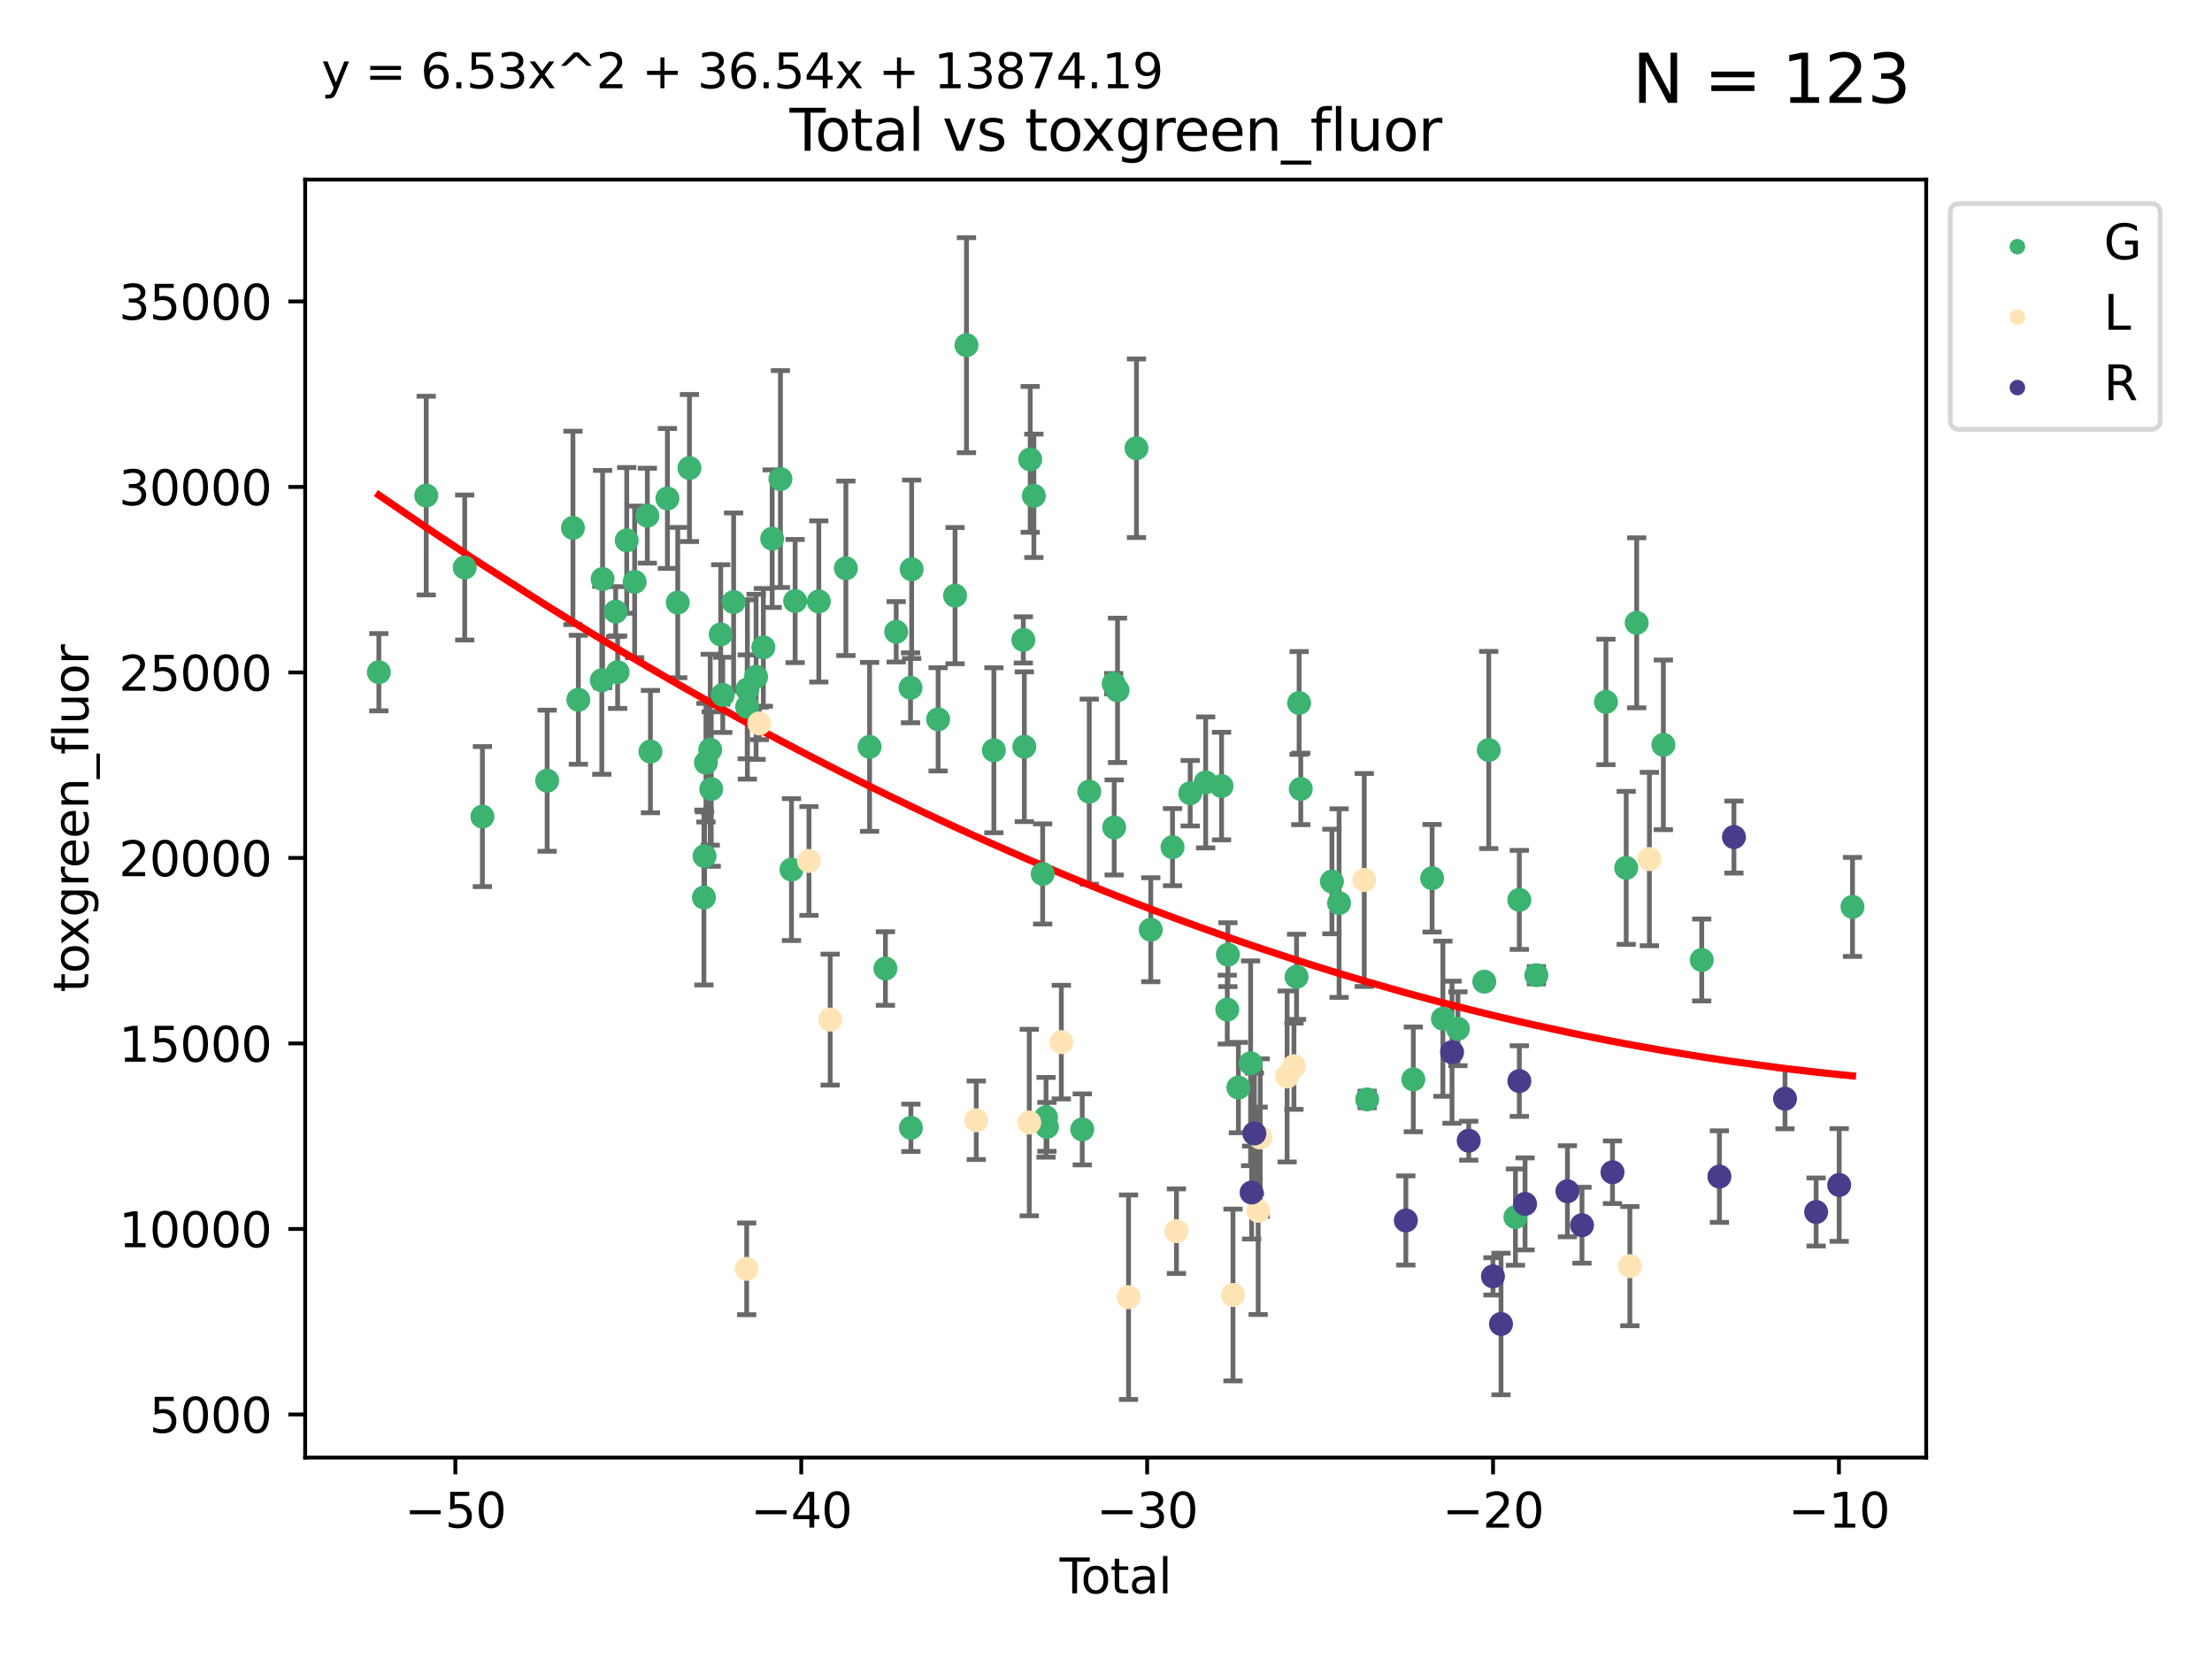 <?xml version="1.0" encoding="utf-8" standalone="no"?>
<!DOCTYPE svg PUBLIC "-//W3C//DTD SVG 1.1//EN"
  "http://www.w3.org/Graphics/SVG/1.1/DTD/svg11.dtd">
<svg xmlns:xlink="http://www.w3.org/1999/xlink" width="460.8pt" height="345.6pt" viewBox="0 0 460.8 345.6" xmlns="http://www.w3.org/2000/svg" version="1.1">
 <defs>
  <style type="text/css">*{stroke-linejoin: round; stroke-linecap: butt}</style>
 </defs>
 <g id="figure_1">
  <g id="patch_1">
   <path d="M 0 345.6 
L 460.8 345.6 
L 460.8 0 
L 0 0 
z
" style="fill: #ffffff"/>
  </g>
  <g id="axes_1">
   <g id="patch_2">
    <path d="M 63.571 303.64 
L 401.26 303.64 
L 401.26 37.411 
L 63.571 37.411 
z
" style="fill: #ffffff"/>
   </g>
   <g id="PathCollection_1">
    <defs>
     <path id="mf05913bd1d" d="M 0 1.118 
C 0.297 1.118 0.581 1 0.791 0.791 
C 1 0.581 1.118 0.297 1.118 0 
C 1.118 -0.297 1 -0.581 0.791 -0.791 
C 0.581 -1 0.297 -1.118 0 -1.118 
C -0.297 -1.118 -0.581 -1 -0.791 -0.791 
C -1 -0.581 -1.118 -0.297 -1.118 0 
C -1.118 0.297 -1 0.581 -0.791 0.791 
C -0.581 1 -0.297 1.118 0 1.118 
z
" style="stroke: #3cb371"/>
    </defs>
    <g clip-path="url(#p22f6e73836)">
     <use xlink:href="#mf05913bd1d" x="78.921" y="140.033" style="fill: #3cb371; stroke: #3cb371"/>
     <use xlink:href="#mf05913bd1d" x="88.792" y="103.239" style="fill: #3cb371; stroke: #3cb371"/>
     <use xlink:href="#mf05913bd1d" x="96.805" y="118.222" style="fill: #3cb371; stroke: #3cb371"/>
     <use xlink:href="#mf05913bd1d" x="100.493" y="170.108" style="fill: #3cb371; stroke: #3cb371"/>
     <use xlink:href="#mf05913bd1d" x="113.98" y="162.638" style="fill: #3cb371; stroke: #3cb371"/>
     <use xlink:href="#mf05913bd1d" x="119.354" y="109.971" style="fill: #3cb371; stroke: #3cb371"/>
     <use xlink:href="#mf05913bd1d" x="120.479" y="145.773" style="fill: #3cb371; stroke: #3cb371"/>
     <use xlink:href="#mf05913bd1d" x="125.367" y="141.721" style="fill: #3cb371; stroke: #3cb371"/>
     <use xlink:href="#mf05913bd1d" x="125.533" y="120.622" style="fill: #3cb371; stroke: #3cb371"/>
     <use xlink:href="#mf05913bd1d" x="128.258" y="127.401" style="fill: #3cb371; stroke: #3cb371"/>
     <use xlink:href="#mf05913bd1d" x="128.664" y="140.032" style="fill: #3cb371; stroke: #3cb371"/>
     <use xlink:href="#mf05913bd1d" x="130.556" y="112.575" style="fill: #3cb371; stroke: #3cb371"/>
     <use xlink:href="#mf05913bd1d" x="132.209" y="121.211" style="fill: #3cb371; stroke: #3cb371"/>
     <use xlink:href="#mf05913bd1d" x="134.852" y="107.426" style="fill: #3cb371; stroke: #3cb371"/>
     <use xlink:href="#mf05913bd1d" x="135.497" y="156.567" style="fill: #3cb371; stroke: #3cb371"/>
     <use xlink:href="#mf05913bd1d" x="139.033" y="103.838" style="fill: #3cb371; stroke: #3cb371"/>
     <use xlink:href="#mf05913bd1d" x="141.185" y="125.528" style="fill: #3cb371; stroke: #3cb371"/>
     <use xlink:href="#mf05913bd1d" x="143.623" y="97.5" style="fill: #3cb371; stroke: #3cb371"/>
     <use xlink:href="#mf05913bd1d" x="146.642" y="186.965" style="fill: #3cb371; stroke: #3cb371"/>
     <use xlink:href="#mf05913bd1d" x="146.775" y="178.356" style="fill: #3cb371; stroke: #3cb371"/>
     <use xlink:href="#mf05913bd1d" x="147.063" y="158.885" style="fill: #3cb371; stroke: #3cb371"/>
     <use xlink:href="#mf05913bd1d" x="147.95" y="156.179" style="fill: #3cb371; stroke: #3cb371"/>
     <use xlink:href="#mf05913bd1d" x="148.165" y="164.372" style="fill: #3cb371; stroke: #3cb371"/>
     <use xlink:href="#mf05913bd1d" x="150.139" y="132.161" style="fill: #3cb371; stroke: #3cb371"/>
     <use xlink:href="#mf05913bd1d" x="150.568" y="144.755" style="fill: #3cb371; stroke: #3cb371"/>
     <use xlink:href="#mf05913bd1d" x="152.831" y="125.417" style="fill: #3cb371; stroke: #3cb371"/>
     <use xlink:href="#mf05913bd1d" x="155.655" y="147.246" style="fill: #3cb371; stroke: #3cb371"/>
     <use xlink:href="#mf05913bd1d" x="155.694" y="143.622" style="fill: #3cb371; stroke: #3cb371"/>
     <use xlink:href="#mf05913bd1d" x="157.504" y="140.993" style="fill: #3cb371; stroke: #3cb371"/>
     <use xlink:href="#mf05913bd1d" x="159.019" y="134.854" style="fill: #3cb371; stroke: #3cb371"/>
     <use xlink:href="#mf05913bd1d" x="160.859" y="112.215" style="fill: #3cb371; stroke: #3cb371"/>
     <use xlink:href="#mf05913bd1d" x="162.577" y="99.794" style="fill: #3cb371; stroke: #3cb371"/>
     <use xlink:href="#mf05913bd1d" x="164.88" y="181.15" style="fill: #3cb371; stroke: #3cb371"/>
     <use xlink:href="#mf05913bd1d" x="165.641" y="125.212" style="fill: #3cb371; stroke: #3cb371"/>
     <use xlink:href="#mf05913bd1d" x="170.572" y="125.296" style="fill: #3cb371; stroke: #3cb371"/>
     <use xlink:href="#mf05913bd1d" x="176.212" y="118.39" style="fill: #3cb371; stroke: #3cb371"/>
     <use xlink:href="#mf05913bd1d" x="181.15" y="155.587" style="fill: #3cb371; stroke: #3cb371"/>
     <use xlink:href="#mf05913bd1d" x="184.453" y="201.757" style="fill: #3cb371; stroke: #3cb371"/>
     <use xlink:href="#mf05913bd1d" x="186.695" y="131.613" style="fill: #3cb371; stroke: #3cb371"/>
     <use xlink:href="#mf05913bd1d" x="189.682" y="143.28" style="fill: #3cb371; stroke: #3cb371"/>
     <use xlink:href="#mf05913bd1d" x="189.76" y="234.949" style="fill: #3cb371; stroke: #3cb371"/>
     <use xlink:href="#mf05913bd1d" x="189.917" y="118.59" style="fill: #3cb371; stroke: #3cb371"/>
     <use xlink:href="#mf05913bd1d" x="195.43" y="149.847" style="fill: #3cb371; stroke: #3cb371"/>
     <use xlink:href="#mf05913bd1d" x="198.955" y="124.082" style="fill: #3cb371; stroke: #3cb371"/>
     <use xlink:href="#mf05913bd1d" x="201.333" y="71.907" style="fill: #3cb371; stroke: #3cb371"/>
     <use xlink:href="#mf05913bd1d" x="207.043" y="156.292" style="fill: #3cb371; stroke: #3cb371"/>
     <use xlink:href="#mf05913bd1d" x="213.179" y="133.3" style="fill: #3cb371; stroke: #3cb371"/>
     <use xlink:href="#mf05913bd1d" x="213.387" y="155.557" style="fill: #3cb371; stroke: #3cb371"/>
     <use xlink:href="#mf05913bd1d" x="214.613" y="95.695" style="fill: #3cb371; stroke: #3cb371"/>
     <use xlink:href="#mf05913bd1d" x="215.374" y="103.287" style="fill: #3cb371; stroke: #3cb371"/>
     <use xlink:href="#mf05913bd1d" x="217.208" y="182.056" style="fill: #3cb371; stroke: #3cb371"/>
     <use xlink:href="#mf05913bd1d" x="217.909" y="232.749" style="fill: #3cb371; stroke: #3cb371"/>
     <use xlink:href="#mf05913bd1d" x="218.09" y="234.748" style="fill: #3cb371; stroke: #3cb371"/>
     <use xlink:href="#mf05913bd1d" x="225.452" y="235.271" style="fill: #3cb371; stroke: #3cb371"/>
     <use xlink:href="#mf05913bd1d" x="226.913" y="164.914" style="fill: #3cb371; stroke: #3cb371"/>
     <use xlink:href="#mf05913bd1d" x="232.007" y="142.422" style="fill: #3cb371; stroke: #3cb371"/>
     <use xlink:href="#mf05913bd1d" x="232.104" y="172.37" style="fill: #3cb371; stroke: #3cb371"/>
     <use xlink:href="#mf05913bd1d" x="232.802" y="143.81" style="fill: #3cb371; stroke: #3cb371"/>
     <use xlink:href="#mf05913bd1d" x="236.748" y="93.377" style="fill: #3cb371; stroke: #3cb371"/>
     <use xlink:href="#mf05913bd1d" x="239.724" y="193.679" style="fill: #3cb371; stroke: #3cb371"/>
     <use xlink:href="#mf05913bd1d" x="244.258" y="176.476" style="fill: #3cb371; stroke: #3cb371"/>
     <use xlink:href="#mf05913bd1d" x="247.942" y="165.24" style="fill: #3cb371; stroke: #3cb371"/>
     <use xlink:href="#mf05913bd1d" x="251.167" y="162.984" style="fill: #3cb371; stroke: #3cb371"/>
     <use xlink:href="#mf05913bd1d" x="254.476" y="163.752" style="fill: #3cb371; stroke: #3cb371"/>
     <use xlink:href="#mf05913bd1d" x="255.663" y="210.321" style="fill: #3cb371; stroke: #3cb371"/>
     <use xlink:href="#mf05913bd1d" x="255.793" y="198.878" style="fill: #3cb371; stroke: #3cb371"/>
     <use xlink:href="#mf05913bd1d" x="257.978" y="226.561" style="fill: #3cb371; stroke: #3cb371"/>
     <use xlink:href="#mf05913bd1d" x="260.526" y="221.5" style="fill: #3cb371; stroke: #3cb371"/>
     <use xlink:href="#mf05913bd1d" x="270.096" y="203.49" style="fill: #3cb371; stroke: #3cb371"/>
     <use xlink:href="#mf05913bd1d" x="270.63" y="146.441" style="fill: #3cb371; stroke: #3cb371"/>
     <use xlink:href="#mf05913bd1d" x="270.973" y="164.346" style="fill: #3cb371; stroke: #3cb371"/>
     <use xlink:href="#mf05913bd1d" x="277.458" y="183.631" style="fill: #3cb371; stroke: #3cb371"/>
     <use xlink:href="#mf05913bd1d" x="278.954" y="188.131" style="fill: #3cb371; stroke: #3cb371"/>
     <use xlink:href="#mf05913bd1d" x="284.806" y="229.028" style="fill: #3cb371; stroke: #3cb371"/>
     <use xlink:href="#mf05913bd1d" x="294.422" y="224.852" style="fill: #3cb371; stroke: #3cb371"/>
     <use xlink:href="#mf05913bd1d" x="298.336" y="182.951" style="fill: #3cb371; stroke: #3cb371"/>
     <use xlink:href="#mf05913bd1d" x="300.582" y="212.219" style="fill: #3cb371; stroke: #3cb371"/>
     <use xlink:href="#mf05913bd1d" x="303.715" y="214.313" style="fill: #3cb371; stroke: #3cb371"/>
     <use xlink:href="#mf05913bd1d" x="309.203" y="204.497" style="fill: #3cb371; stroke: #3cb371"/>
     <use xlink:href="#mf05913bd1d" x="310.132" y="156.238" style="fill: #3cb371; stroke: #3cb371"/>
     <use xlink:href="#mf05913bd1d" x="315.691" y="253.541" style="fill: #3cb371; stroke: #3cb371"/>
     <use xlink:href="#mf05913bd1d" x="316.503" y="187.467" style="fill: #3cb371; stroke: #3cb371"/>
     <use xlink:href="#mf05913bd1d" x="320.06" y="203.15" style="fill: #3cb371; stroke: #3cb371"/>
     <use xlink:href="#mf05913bd1d" x="334.547" y="146.224" style="fill: #3cb371; stroke: #3cb371"/>
     <use xlink:href="#mf05913bd1d" x="338.77" y="180.795" style="fill: #3cb371; stroke: #3cb371"/>
     <use xlink:href="#mf05913bd1d" x="340.952" y="129.743" style="fill: #3cb371; stroke: #3cb371"/>
     <use xlink:href="#mf05913bd1d" x="346.513" y="155.166" style="fill: #3cb371; stroke: #3cb371"/>
     <use xlink:href="#mf05913bd1d" x="354.504" y="199.98" style="fill: #3cb371; stroke: #3cb371"/>
     <use xlink:href="#mf05913bd1d" x="385.911" y="188.927" style="fill: #3cb371; stroke: #3cb371"/>
    </g>
   </g>
   <g id="PathCollection_2">
    <defs>
     <path id="mf550a0c48e" d="M 0 1.118 
C 0.297 1.118 0.581 1 0.791 0.791 
C 1 0.581 1.118 0.297 1.118 0 
C 1.118 -0.297 1 -0.581 0.791 -0.791 
C 0.581 -1 0.297 -1.118 0 -1.118 
C -0.297 -1.118 -0.581 -1 -0.791 -0.791 
C -1 -0.581 -1.118 -0.297 -1.118 0 
C -1.118 0.297 -1 0.581 -0.791 0.791 
C -0.581 1 -0.297 1.118 0 1.118 
z
" style="stroke: #ffe4b5"/>
    </defs>
    <g clip-path="url(#p22f6e73836)">
     <use xlink:href="#mf550a0c48e" x="155.546" y="264.321" style="fill: #ffe4b5; stroke: #ffe4b5"/>
     <use xlink:href="#mf550a0c48e" x="158.174" y="150.698" style="fill: #ffe4b5; stroke: #ffe4b5"/>
     <use xlink:href="#mf550a0c48e" x="168.521" y="179.354" style="fill: #ffe4b5; stroke: #ffe4b5"/>
     <use xlink:href="#mf550a0c48e" x="172.941" y="212.402" style="fill: #ffe4b5; stroke: #ffe4b5"/>
     <use xlink:href="#mf550a0c48e" x="203.372" y="233.372" style="fill: #ffe4b5; stroke: #ffe4b5"/>
     <use xlink:href="#mf550a0c48e" x="214.414" y="233.845" style="fill: #ffe4b5; stroke: #ffe4b5"/>
     <use xlink:href="#mf550a0c48e" x="221.094" y="217.089" style="fill: #ffe4b5; stroke: #ffe4b5"/>
     <use xlink:href="#mf550a0c48e" x="235.099" y="270.234" style="fill: #ffe4b5; stroke: #ffe4b5"/>
     <use xlink:href="#mf550a0c48e" x="245.074" y="256.471" style="fill: #ffe4b5; stroke: #ffe4b5"/>
     <use xlink:href="#mf550a0c48e" x="256.854" y="269.77" style="fill: #ffe4b5; stroke: #ffe4b5"/>
     <use xlink:href="#mf550a0c48e" x="262.101" y="252.23" style="fill: #ffe4b5; stroke: #ffe4b5"/>
     <use xlink:href="#mf550a0c48e" x="262.525" y="236.966" style="fill: #ffe4b5; stroke: #ffe4b5"/>
     <use xlink:href="#mf550a0c48e" x="268.128" y="224.244" style="fill: #ffe4b5; stroke: #ffe4b5"/>
     <use xlink:href="#mf550a0c48e" x="269.552" y="222.108" style="fill: #ffe4b5; stroke: #ffe4b5"/>
     <use xlink:href="#mf550a0c48e" x="284.201" y="183.317" style="fill: #ffe4b5; stroke: #ffe4b5"/>
     <use xlink:href="#mf550a0c48e" x="339.529" y="263.761" style="fill: #ffe4b5; stroke: #ffe4b5"/>
     <use xlink:href="#mf550a0c48e" x="343.601" y="178.956" style="fill: #ffe4b5; stroke: #ffe4b5"/>
    </g>
   </g>
   <g id="PathCollection_3">
    <defs>
     <path id="m4ede6d9116" d="M 0 1.118 
C 0.297 1.118 0.581 1 0.791 0.791 
C 1 0.581 1.118 0.297 1.118 0 
C 1.118 -0.297 1 -0.581 0.791 -0.791 
C 0.581 -1 0.297 -1.118 0 -1.118 
C -0.297 -1.118 -0.581 -1 -0.791 -0.791 
C -1 -0.581 -1.118 -0.297 -1.118 0 
C -1.118 0.297 -1 0.581 -0.791 0.791 
C -0.581 1 -0.297 1.118 0 1.118 
z
" style="stroke: #483d8b"/>
    </defs>
    <g clip-path="url(#p22f6e73836)">
     <use xlink:href="#m4ede6d9116" x="260.735" y="248.424" style="fill: #483d8b; stroke: #483d8b"/>
     <use xlink:href="#m4ede6d9116" x="261.311" y="236.121" style="fill: #483d8b; stroke: #483d8b"/>
     <use xlink:href="#m4ede6d9116" x="292.866" y="254.246" style="fill: #483d8b; stroke: #483d8b"/>
     <use xlink:href="#m4ede6d9116" x="302.485" y="219.195" style="fill: #483d8b; stroke: #483d8b"/>
     <use xlink:href="#m4ede6d9116" x="305.964" y="237.624" style="fill: #483d8b; stroke: #483d8b"/>
     <use xlink:href="#m4ede6d9116" x="311.013" y="265.891" style="fill: #483d8b; stroke: #483d8b"/>
     <use xlink:href="#m4ede6d9116" x="312.687" y="275.809" style="fill: #483d8b; stroke: #483d8b"/>
     <use xlink:href="#m4ede6d9116" x="316.509" y="225.207" style="fill: #483d8b; stroke: #483d8b"/>
     <use xlink:href="#m4ede6d9116" x="317.699" y="250.795" style="fill: #483d8b; stroke: #483d8b"/>
     <use xlink:href="#m4ede6d9116" x="326.524" y="248.162" style="fill: #483d8b; stroke: #483d8b"/>
     <use xlink:href="#m4ede6d9116" x="329.555" y="255.233" style="fill: #483d8b; stroke: #483d8b"/>
     <use xlink:href="#m4ede6d9116" x="335.913" y="244.202" style="fill: #483d8b; stroke: #483d8b"/>
     <use xlink:href="#m4ede6d9116" x="358.182" y="245.104" style="fill: #483d8b; stroke: #483d8b"/>
     <use xlink:href="#m4ede6d9116" x="361.212" y="174.371" style="fill: #483d8b; stroke: #483d8b"/>
     <use xlink:href="#m4ede6d9116" x="371.85" y="228.893" style="fill: #483d8b; stroke: #483d8b"/>
     <use xlink:href="#m4ede6d9116" x="378.334" y="252.48" style="fill: #483d8b; stroke: #483d8b"/>
     <use xlink:href="#m4ede6d9116" x="383.14" y="246.852" style="fill: #483d8b; stroke: #483d8b"/>
    </g>
   </g>
   <g id="matplotlib.axis_1">
    <g id="xtick_1">
     <g id="line2d_1">
      <defs>
       <path id="mc2d10f9057" d="M 0 0 
L 0 3.5 
" style="stroke: #000000; stroke-width: 0.8"/>
      </defs>
      <g>
       <use xlink:href="#mc2d10f9057" x="94.856" y="303.64" style="stroke: #000000; stroke-width: 0.8"/>
      </g>
     </g>
     <g id="text_1">
      <!-- −50 -->
      <g transform="translate(84.304 318.238)scale(0.1 -0.1)">
       <defs>
        <path id="DejaVuSans-2212" d="M 678 2272 
L 4684 2272 
L 4684 1741 
L 678 1741 
L 678 2272 
z
" transform="scale(0.016)"/>
        <path id="DejaVuSans-35" d="M 691 4666 
L 3169 4666 
L 3169 4134 
L 1269 4134 
L 1269 2991 
Q 1406 3038 1543 3061 
Q 1681 3084 1819 3084 
Q 2600 3084 3056 2656 
Q 3513 2228 3513 1497 
Q 3513 744 3044 326 
Q 2575 -91 1722 -91 
Q 1428 -91 1123 -41 
Q 819 9 494 109 
L 494 744 
Q 775 591 1075 516 
Q 1375 441 1709 441 
Q 2250 441 2565 725 
Q 2881 1009 2881 1497 
Q 2881 1984 2565 2268 
Q 2250 2553 1709 2553 
Q 1456 2553 1204 2497 
Q 953 2441 691 2322 
L 691 4666 
z
" transform="scale(0.016)"/>
        <path id="DejaVuSans-30" d="M 2034 4250 
Q 1547 4250 1301 3770 
Q 1056 3291 1056 2328 
Q 1056 1369 1301 889 
Q 1547 409 2034 409 
Q 2525 409 2770 889 
Q 3016 1369 3016 2328 
Q 3016 3291 2770 3770 
Q 2525 4250 2034 4250 
z
M 2034 4750 
Q 2819 4750 3233 4129 
Q 3647 3509 3647 2328 
Q 3647 1150 3233 529 
Q 2819 -91 2034 -91 
Q 1250 -91 836 529 
Q 422 1150 422 2328 
Q 422 3509 836 4129 
Q 1250 4750 2034 4750 
z
" transform="scale(0.016)"/>
       </defs>
       <use xlink:href="#DejaVuSans-2212"/>
       <use xlink:href="#DejaVuSans-35" x="83.789"/>
       <use xlink:href="#DejaVuSans-30" x="147.412"/>
      </g>
     </g>
    </g>
    <g id="xtick_2">
     <g id="line2d_2">
      <g>
       <use xlink:href="#mc2d10f9057" x="166.914" y="303.64" style="stroke: #000000; stroke-width: 0.8"/>
      </g>
     </g>
     <g id="text_2">
      <!-- −40 -->
      <g transform="translate(156.361 318.238)scale(0.1 -0.1)">
       <defs>
        <path id="DejaVuSans-34" d="M 2419 4116 
L 825 1625 
L 2419 1625 
L 2419 4116 
z
M 2253 4666 
L 3047 4666 
L 3047 1625 
L 3713 1625 
L 3713 1100 
L 3047 1100 
L 3047 0 
L 2419 0 
L 2419 1100 
L 313 1100 
L 313 1709 
L 2253 4666 
z
" transform="scale(0.016)"/>
       </defs>
       <use xlink:href="#DejaVuSans-2212"/>
       <use xlink:href="#DejaVuSans-34" x="83.789"/>
       <use xlink:href="#DejaVuSans-30" x="147.412"/>
      </g>
     </g>
    </g>
    <g id="xtick_3">
     <g id="line2d_3">
      <g>
       <use xlink:href="#mc2d10f9057" x="238.971" y="303.64" style="stroke: #000000; stroke-width: 0.8"/>
      </g>
     </g>
     <g id="text_3">
      <!-- −30 -->
      <g transform="translate(228.419 318.238)scale(0.1 -0.1)">
       <defs>
        <path id="DejaVuSans-33" d="M 2597 2516 
Q 3050 2419 3304 2112 
Q 3559 1806 3559 1356 
Q 3559 666 3084 287 
Q 2609 -91 1734 -91 
Q 1441 -91 1130 -33 
Q 819 25 488 141 
L 488 750 
Q 750 597 1062 519 
Q 1375 441 1716 441 
Q 2309 441 2620 675 
Q 2931 909 2931 1356 
Q 2931 1769 2642 2001 
Q 2353 2234 1838 2234 
L 1294 2234 
L 1294 2753 
L 1863 2753 
Q 2328 2753 2575 2939 
Q 2822 3125 2822 3475 
Q 2822 3834 2567 4026 
Q 2313 4219 1838 4219 
Q 1578 4219 1281 4162 
Q 984 4106 628 3988 
L 628 4550 
Q 988 4650 1302 4700 
Q 1616 4750 1894 4750 
Q 2613 4750 3031 4423 
Q 3450 4097 3450 3541 
Q 3450 3153 3228 2886 
Q 3006 2619 2597 2516 
z
" transform="scale(0.016)"/>
       </defs>
       <use xlink:href="#DejaVuSans-2212"/>
       <use xlink:href="#DejaVuSans-33" x="83.789"/>
       <use xlink:href="#DejaVuSans-30" x="147.412"/>
      </g>
     </g>
    </g>
    <g id="xtick_4">
     <g id="line2d_4">
      <g>
       <use xlink:href="#mc2d10f9057" x="311.029" y="303.64" style="stroke: #000000; stroke-width: 0.8"/>
      </g>
     </g>
     <g id="text_4">
      <!-- −20 -->
      <g transform="translate(300.476 318.238)scale(0.1 -0.1)">
       <defs>
        <path id="DejaVuSans-32" d="M 1228 531 
L 3431 531 
L 3431 0 
L 469 0 
L 469 531 
Q 828 903 1448 1529 
Q 2069 2156 2228 2338 
Q 2531 2678 2651 2914 
Q 2772 3150 2772 3378 
Q 2772 3750 2511 3984 
Q 2250 4219 1831 4219 
Q 1534 4219 1204 4116 
Q 875 4013 500 3803 
L 500 4441 
Q 881 4594 1212 4672 
Q 1544 4750 1819 4750 
Q 2544 4750 2975 4387 
Q 3406 4025 3406 3419 
Q 3406 3131 3298 2873 
Q 3191 2616 2906 2266 
Q 2828 2175 2409 1742 
Q 1991 1309 1228 531 
z
" transform="scale(0.016)"/>
       </defs>
       <use xlink:href="#DejaVuSans-2212"/>
       <use xlink:href="#DejaVuSans-32" x="83.789"/>
       <use xlink:href="#DejaVuSans-30" x="147.412"/>
      </g>
     </g>
    </g>
    <g id="xtick_5">
     <g id="line2d_5">
      <g>
       <use xlink:href="#mc2d10f9057" x="383.086" y="303.64" style="stroke: #000000; stroke-width: 0.8"/>
      </g>
     </g>
     <g id="text_5">
      <!-- −10 -->
      <g transform="translate(372.534 318.238)scale(0.1 -0.1)">
       <defs>
        <path id="DejaVuSans-31" d="M 794 531 
L 1825 531 
L 1825 4091 
L 703 3866 
L 703 4441 
L 1819 4666 
L 2450 4666 
L 2450 531 
L 3481 531 
L 3481 0 
L 794 0 
L 794 531 
z
" transform="scale(0.016)"/>
       </defs>
       <use xlink:href="#DejaVuSans-2212"/>
       <use xlink:href="#DejaVuSans-31" x="83.789"/>
       <use xlink:href="#DejaVuSans-30" x="147.412"/>
      </g>
     </g>
    </g>
    <g id="text_6">
     <!-- Total -->
     <g transform="translate(220.739 331.917)scale(0.1 -0.1)">
      <defs>
       <path id="DejaVuSans-54" d="M -19 4666 
L 3928 4666 
L 3928 4134 
L 2272 4134 
L 2272 0 
L 1638 0 
L 1638 4134 
L -19 4134 
L -19 4666 
z
" transform="scale(0.016)"/>
       <path id="DejaVuSans-6f" d="M 1959 3097 
Q 1497 3097 1228 2736 
Q 959 2375 959 1747 
Q 959 1119 1226 758 
Q 1494 397 1959 397 
Q 2419 397 2687 759 
Q 2956 1122 2956 1747 
Q 2956 2369 2687 2733 
Q 2419 3097 1959 3097 
z
M 1959 3584 
Q 2709 3584 3137 3096 
Q 3566 2609 3566 1747 
Q 3566 888 3137 398 
Q 2709 -91 1959 -91 
Q 1206 -91 779 398 
Q 353 888 353 1747 
Q 353 2609 779 3096 
Q 1206 3584 1959 3584 
z
" transform="scale(0.016)"/>
       <path id="DejaVuSans-74" d="M 1172 4494 
L 1172 3500 
L 2356 3500 
L 2356 3053 
L 1172 3053 
L 1172 1153 
Q 1172 725 1289 603 
Q 1406 481 1766 481 
L 2356 481 
L 2356 0 
L 1766 0 
Q 1100 0 847 248 
Q 594 497 594 1153 
L 594 3053 
L 172 3053 
L 172 3500 
L 594 3500 
L 594 4494 
L 1172 4494 
z
" transform="scale(0.016)"/>
       <path id="DejaVuSans-61" d="M 2194 1759 
Q 1497 1759 1228 1600 
Q 959 1441 959 1056 
Q 959 750 1161 570 
Q 1363 391 1709 391 
Q 2188 391 2477 730 
Q 2766 1069 2766 1631 
L 2766 1759 
L 2194 1759 
z
M 3341 1997 
L 3341 0 
L 2766 0 
L 2766 531 
Q 2569 213 2275 61 
Q 1981 -91 1556 -91 
Q 1019 -91 701 211 
Q 384 513 384 1019 
Q 384 1609 779 1909 
Q 1175 2209 1959 2209 
L 2766 2209 
L 2766 2266 
Q 2766 2663 2505 2880 
Q 2244 3097 1772 3097 
Q 1472 3097 1187 3025 
Q 903 2953 641 2809 
L 641 3341 
Q 956 3463 1253 3523 
Q 1550 3584 1831 3584 
Q 2591 3584 2966 3190 
Q 3341 2797 3341 1997 
z
" transform="scale(0.016)"/>
       <path id="DejaVuSans-6c" d="M 603 4863 
L 1178 4863 
L 1178 0 
L 603 0 
L 603 4863 
z
" transform="scale(0.016)"/>
      </defs>
      <use xlink:href="#DejaVuSans-54"/>
      <use xlink:href="#DejaVuSans-6f" x="44.084"/>
      <use xlink:href="#DejaVuSans-74" x="105.266"/>
      <use xlink:href="#DejaVuSans-61" x="144.475"/>
      <use xlink:href="#DejaVuSans-6c" x="205.754"/>
     </g>
    </g>
   </g>
   <g id="matplotlib.axis_2">
    <g id="ytick_1">
     <g id="line2d_6">
      <defs>
       <path id="m1fbc18b5e5" d="M 0 0 
L -3.5 0 
" style="stroke: #000000; stroke-width: 0.8"/>
      </defs>
      <g>
       <use xlink:href="#m1fbc18b5e5" x="63.571" y="294.663" style="stroke: #000000; stroke-width: 0.8"/>
      </g>
     </g>
     <g id="text_7">
      <!-- 5000 -->
      <g transform="translate(31.121 298.463)scale(0.1 -0.1)">
       <use xlink:href="#DejaVuSans-35"/>
       <use xlink:href="#DejaVuSans-30" x="63.623"/>
       <use xlink:href="#DejaVuSans-30" x="127.246"/>
       <use xlink:href="#DejaVuSans-30" x="190.869"/>
      </g>
     </g>
    </g>
    <g id="ytick_2">
     <g id="line2d_7">
      <g>
       <use xlink:href="#m1fbc18b5e5" x="63.571" y="256.018" style="stroke: #000000; stroke-width: 0.8"/>
      </g>
     </g>
     <g id="text_8">
      <!-- 10000 -->
      <g transform="translate(24.759 259.817)scale(0.1 -0.1)">
       <use xlink:href="#DejaVuSans-31"/>
       <use xlink:href="#DejaVuSans-30" x="63.623"/>
       <use xlink:href="#DejaVuSans-30" x="127.246"/>
       <use xlink:href="#DejaVuSans-30" x="190.869"/>
       <use xlink:href="#DejaVuSans-30" x="254.492"/>
      </g>
     </g>
    </g>
    <g id="ytick_3">
     <g id="line2d_8">
      <g>
       <use xlink:href="#m1fbc18b5e5" x="63.571" y="217.373" style="stroke: #000000; stroke-width: 0.8"/>
      </g>
     </g>
     <g id="text_9">
      <!-- 15000 -->
      <g transform="translate(24.759 221.172)scale(0.1 -0.1)">
       <use xlink:href="#DejaVuSans-31"/>
       <use xlink:href="#DejaVuSans-35" x="63.623"/>
       <use xlink:href="#DejaVuSans-30" x="127.246"/>
       <use xlink:href="#DejaVuSans-30" x="190.869"/>
       <use xlink:href="#DejaVuSans-30" x="254.492"/>
      </g>
     </g>
    </g>
    <g id="ytick_4">
     <g id="line2d_9">
      <g>
       <use xlink:href="#m1fbc18b5e5" x="63.571" y="178.728" style="stroke: #000000; stroke-width: 0.8"/>
      </g>
     </g>
     <g id="text_10">
      <!-- 20000 -->
      <g transform="translate(24.759 182.527)scale(0.1 -0.1)">
       <use xlink:href="#DejaVuSans-32"/>
       <use xlink:href="#DejaVuSans-30" x="63.623"/>
       <use xlink:href="#DejaVuSans-30" x="127.246"/>
       <use xlink:href="#DejaVuSans-30" x="190.869"/>
       <use xlink:href="#DejaVuSans-30" x="254.492"/>
      </g>
     </g>
    </g>
    <g id="ytick_5">
     <g id="line2d_10">
      <g>
       <use xlink:href="#m1fbc18b5e5" x="63.571" y="140.083" style="stroke: #000000; stroke-width: 0.8"/>
      </g>
     </g>
     <g id="text_11">
      <!-- 25000 -->
      <g transform="translate(24.759 143.882)scale(0.1 -0.1)">
       <use xlink:href="#DejaVuSans-32"/>
       <use xlink:href="#DejaVuSans-35" x="63.623"/>
       <use xlink:href="#DejaVuSans-30" x="127.246"/>
       <use xlink:href="#DejaVuSans-30" x="190.869"/>
       <use xlink:href="#DejaVuSans-30" x="254.492"/>
      </g>
     </g>
    </g>
    <g id="ytick_6">
     <g id="line2d_11">
      <g>
       <use xlink:href="#m1fbc18b5e5" x="63.571" y="101.437" style="stroke: #000000; stroke-width: 0.8"/>
      </g>
     </g>
     <g id="text_12">
      <!-- 30000 -->
      <g transform="translate(24.759 105.237)scale(0.1 -0.1)">
       <use xlink:href="#DejaVuSans-33"/>
       <use xlink:href="#DejaVuSans-30" x="63.623"/>
       <use xlink:href="#DejaVuSans-30" x="127.246"/>
       <use xlink:href="#DejaVuSans-30" x="190.869"/>
       <use xlink:href="#DejaVuSans-30" x="254.492"/>
      </g>
     </g>
    </g>
    <g id="ytick_7">
     <g id="line2d_12">
      <g>
       <use xlink:href="#m1fbc18b5e5" x="63.571" y="62.792" style="stroke: #000000; stroke-width: 0.8"/>
      </g>
     </g>
     <g id="text_13">
      <!-- 35000 -->
      <g transform="translate(24.759 66.591)scale(0.1 -0.1)">
       <use xlink:href="#DejaVuSans-33"/>
       <use xlink:href="#DejaVuSans-35" x="63.623"/>
       <use xlink:href="#DejaVuSans-30" x="127.246"/>
       <use xlink:href="#DejaVuSans-30" x="190.869"/>
       <use xlink:href="#DejaVuSans-30" x="254.492"/>
      </g>
     </g>
    </g>
    <g id="text_14">
     <!-- toxgreen_fluor -->
     <g transform="translate(18.401 206.72)rotate(-90)scale(0.1 -0.1)">
      <defs>
       <path id="DejaVuSans-78" d="M 3513 3500 
L 2247 1797 
L 3578 0 
L 2900 0 
L 1881 1375 
L 863 0 
L 184 0 
L 1544 1831 
L 300 3500 
L 978 3500 
L 1906 2253 
L 2834 3500 
L 3513 3500 
z
" transform="scale(0.016)"/>
       <path id="DejaVuSans-67" d="M 2906 1791 
Q 2906 2416 2648 2759 
Q 2391 3103 1925 3103 
Q 1463 3103 1205 2759 
Q 947 2416 947 1791 
Q 947 1169 1205 825 
Q 1463 481 1925 481 
Q 2391 481 2648 825 
Q 2906 1169 2906 1791 
z
M 3481 434 
Q 3481 -459 3084 -895 
Q 2688 -1331 1869 -1331 
Q 1566 -1331 1297 -1286 
Q 1028 -1241 775 -1147 
L 775 -588 
Q 1028 -725 1275 -790 
Q 1522 -856 1778 -856 
Q 2344 -856 2625 -561 
Q 2906 -266 2906 331 
L 2906 616 
Q 2728 306 2450 153 
Q 2172 0 1784 0 
Q 1141 0 747 490 
Q 353 981 353 1791 
Q 353 2603 747 3093 
Q 1141 3584 1784 3584 
Q 2172 3584 2450 3431 
Q 2728 3278 2906 2969 
L 2906 3500 
L 3481 3500 
L 3481 434 
z
" transform="scale(0.016)"/>
       <path id="DejaVuSans-72" d="M 2631 2963 
Q 2534 3019 2420 3045 
Q 2306 3072 2169 3072 
Q 1681 3072 1420 2755 
Q 1159 2438 1159 1844 
L 1159 0 
L 581 0 
L 581 3500 
L 1159 3500 
L 1159 2956 
Q 1341 3275 1631 3429 
Q 1922 3584 2338 3584 
Q 2397 3584 2469 3576 
Q 2541 3569 2628 3553 
L 2631 2963 
z
" transform="scale(0.016)"/>
       <path id="DejaVuSans-65" d="M 3597 1894 
L 3597 1613 
L 953 1613 
Q 991 1019 1311 708 
Q 1631 397 2203 397 
Q 2534 397 2845 478 
Q 3156 559 3463 722 
L 3463 178 
Q 3153 47 2828 -22 
Q 2503 -91 2169 -91 
Q 1331 -91 842 396 
Q 353 884 353 1716 
Q 353 2575 817 3079 
Q 1281 3584 2069 3584 
Q 2775 3584 3186 3129 
Q 3597 2675 3597 1894 
z
M 3022 2063 
Q 3016 2534 2758 2815 
Q 2500 3097 2075 3097 
Q 1594 3097 1305 2825 
Q 1016 2553 972 2059 
L 3022 2063 
z
" transform="scale(0.016)"/>
       <path id="DejaVuSans-6e" d="M 3513 2113 
L 3513 0 
L 2938 0 
L 2938 2094 
Q 2938 2591 2744 2837 
Q 2550 3084 2163 3084 
Q 1697 3084 1428 2787 
Q 1159 2491 1159 1978 
L 1159 0 
L 581 0 
L 581 3500 
L 1159 3500 
L 1159 2956 
Q 1366 3272 1645 3428 
Q 1925 3584 2291 3584 
Q 2894 3584 3203 3211 
Q 3513 2838 3513 2113 
z
" transform="scale(0.016)"/>
       <path id="DejaVuSans-5f" d="M 3263 -1063 
L 3263 -1509 
L -63 -1509 
L -63 -1063 
L 3263 -1063 
z
" transform="scale(0.016)"/>
       <path id="DejaVuSans-66" d="M 2375 4863 
L 2375 4384 
L 1825 4384 
Q 1516 4384 1395 4259 
Q 1275 4134 1275 3809 
L 1275 3500 
L 2222 3500 
L 2222 3053 
L 1275 3053 
L 1275 0 
L 697 0 
L 697 3053 
L 147 3053 
L 147 3500 
L 697 3500 
L 697 3744 
Q 697 4328 969 4595 
Q 1241 4863 1831 4863 
L 2375 4863 
z
" transform="scale(0.016)"/>
       <path id="DejaVuSans-75" d="M 544 1381 
L 544 3500 
L 1119 3500 
L 1119 1403 
Q 1119 906 1312 657 
Q 1506 409 1894 409 
Q 2359 409 2629 706 
Q 2900 1003 2900 1516 
L 2900 3500 
L 3475 3500 
L 3475 0 
L 2900 0 
L 2900 538 
Q 2691 219 2414 64 
Q 2138 -91 1772 -91 
Q 1169 -91 856 284 
Q 544 659 544 1381 
z
M 1991 3584 
L 1991 3584 
z
" transform="scale(0.016)"/>
      </defs>
      <use xlink:href="#DejaVuSans-74"/>
      <use xlink:href="#DejaVuSans-6f" x="39.209"/>
      <use xlink:href="#DejaVuSans-78" x="97.266"/>
      <use xlink:href="#DejaVuSans-67" x="156.445"/>
      <use xlink:href="#DejaVuSans-72" x="219.922"/>
      <use xlink:href="#DejaVuSans-65" x="258.785"/>
      <use xlink:href="#DejaVuSans-65" x="320.309"/>
      <use xlink:href="#DejaVuSans-6e" x="381.832"/>
      <use xlink:href="#DejaVuSans-5f" x="445.211"/>
      <use xlink:href="#DejaVuSans-66" x="495.211"/>
      <use xlink:href="#DejaVuSans-6c" x="530.416"/>
      <use xlink:href="#DejaVuSans-75" x="558.199"/>
      <use xlink:href="#DejaVuSans-6f" x="621.578"/>
      <use xlink:href="#DejaVuSans-72" x="682.76"/>
     </g>
    </g>
   </g>
   <g id="LineCollection_1">
    <path d="M 78.921 148.082 
L 78.921 131.983 
" clip-path="url(#p22f6e73836)" style="fill: none; stroke: #696969"/>
    <path d="M 88.792 123.93 
L 88.792 82.548 
" clip-path="url(#p22f6e73836)" style="fill: none; stroke: #696969"/>
    <path d="M 96.805 133.322 
L 96.805 103.122 
" clip-path="url(#p22f6e73836)" style="fill: none; stroke: #696969"/>
    <path d="M 100.493 184.692 
L 100.493 155.524 
" clip-path="url(#p22f6e73836)" style="fill: none; stroke: #696969"/>
    <path d="M 113.98 177.337 
L 113.98 147.94 
" clip-path="url(#p22f6e73836)" style="fill: none; stroke: #696969"/>
    <path d="M 119.354 130.112 
L 119.354 89.83 
" clip-path="url(#p22f6e73836)" style="fill: none; stroke: #696969"/>
    <path d="M 120.479 159.206 
L 120.479 132.34 
" clip-path="url(#p22f6e73836)" style="fill: none; stroke: #696969"/>
    <path d="M 125.367 161.294 
L 125.367 122.147 
" clip-path="url(#p22f6e73836)" style="fill: none; stroke: #696969"/>
    <path d="M 125.533 143.245 
L 125.533 97.999 
" clip-path="url(#p22f6e73836)" style="fill: none; stroke: #696969"/>
    <path d="M 128.258 132.605 
L 128.258 122.197 
" clip-path="url(#p22f6e73836)" style="fill: none; stroke: #696969"/>
    <path d="M 128.664 147.585 
L 128.664 132.479 
" clip-path="url(#p22f6e73836)" style="fill: none; stroke: #696969"/>
    <path d="M 130.556 127.754 
L 130.556 97.395 
" clip-path="url(#p22f6e73836)" style="fill: none; stroke: #696969"/>
    <path d="M 132.209 136.998 
L 132.209 105.425 
" clip-path="url(#p22f6e73836)" style="fill: none; stroke: #696969"/>
    <path d="M 134.852 117.31 
L 134.852 97.542 
" clip-path="url(#p22f6e73836)" style="fill: none; stroke: #696969"/>
    <path d="M 135.497 169.311 
L 135.497 143.823 
" clip-path="url(#p22f6e73836)" style="fill: none; stroke: #696969"/>
    <path d="M 139.033 118.415 
L 139.033 89.261 
" clip-path="url(#p22f6e73836)" style="fill: none; stroke: #696969"/>
    <path d="M 141.185 141.181 
L 141.185 109.876 
" clip-path="url(#p22f6e73836)" style="fill: none; stroke: #696969"/>
    <path d="M 143.623 112.816 
L 143.623 82.183 
" clip-path="url(#p22f6e73836)" style="fill: none; stroke: #696969"/>
    <path d="M 146.642 205.177 
L 146.642 168.752 
" clip-path="url(#p22f6e73836)" style="fill: none; stroke: #696969"/>
    <path d="M 146.775 187.59 
L 146.775 169.121 
" clip-path="url(#p22f6e73836)" style="fill: none; stroke: #696969"/>
    <path d="M 147.063 171.243 
L 147.063 146.528 
" clip-path="url(#p22f6e73836)" style="fill: none; stroke: #696969"/>
    <path d="M 147.95 176.059 
L 147.95 136.3 
" clip-path="url(#p22f6e73836)" style="fill: none; stroke: #696969"/>
    <path d="M 148.165 180.46 
L 148.165 148.284 
" clip-path="url(#p22f6e73836)" style="fill: none; stroke: #696969"/>
    <path d="M 150.139 146.676 
L 150.139 117.647 
" clip-path="url(#p22f6e73836)" style="fill: none; stroke: #696969"/>
    <path d="M 150.568 152.583 
L 150.568 136.928 
" clip-path="url(#p22f6e73836)" style="fill: none; stroke: #696969"/>
    <path d="M 152.831 143.97 
L 152.831 106.863 
" clip-path="url(#p22f6e73836)" style="fill: none; stroke: #696969"/>
    <path d="M 155.655 158.07 
L 155.655 136.422 
" clip-path="url(#p22f6e73836)" style="fill: none; stroke: #696969"/>
    <path d="M 155.694 162.298 
L 155.694 124.946 
" clip-path="url(#p22f6e73836)" style="fill: none; stroke: #696969"/>
    <path d="M 157.504 158.185 
L 157.504 123.802 
" clip-path="url(#p22f6e73836)" style="fill: none; stroke: #696969"/>
    <path d="M 159.019 147.12 
L 159.019 122.588 
" clip-path="url(#p22f6e73836)" style="fill: none; stroke: #696969"/>
    <path d="M 160.859 126.549 
L 160.859 97.882 
" clip-path="url(#p22f6e73836)" style="fill: none; stroke: #696969"/>
    <path d="M 162.577 122.386 
L 162.577 77.203 
" clip-path="url(#p22f6e73836)" style="fill: none; stroke: #696969"/>
    <path d="M 164.88 195.925 
L 164.88 166.375 
" clip-path="url(#p22f6e73836)" style="fill: none; stroke: #696969"/>
    <path d="M 165.641 138.039 
L 165.641 112.386 
" clip-path="url(#p22f6e73836)" style="fill: none; stroke: #696969"/>
    <path d="M 170.572 142.083 
L 170.572 108.509 
" clip-path="url(#p22f6e73836)" style="fill: none; stroke: #696969"/>
    <path d="M 176.212 136.567 
L 176.212 100.213 
" clip-path="url(#p22f6e73836)" style="fill: none; stroke: #696969"/>
    <path d="M 181.15 173.18 
L 181.15 137.994 
" clip-path="url(#p22f6e73836)" style="fill: none; stroke: #696969"/>
    <path d="M 184.453 209.417 
L 184.453 194.096 
" clip-path="url(#p22f6e73836)" style="fill: none; stroke: #696969"/>
    <path d="M 186.695 137.899 
L 186.695 125.327 
" clip-path="url(#p22f6e73836)" style="fill: none; stroke: #696969"/>
    <path d="M 189.682 150.564 
L 189.682 135.995 
" clip-path="url(#p22f6e73836)" style="fill: none; stroke: #696969"/>
    <path d="M 189.76 239.883 
L 189.76 230.014 
" clip-path="url(#p22f6e73836)" style="fill: none; stroke: #696969"/>
    <path d="M 189.917 137.179 
L 189.917 100.002 
" clip-path="url(#p22f6e73836)" style="fill: none; stroke: #696969"/>
    <path d="M 195.43 160.6 
L 195.43 139.095 
" clip-path="url(#p22f6e73836)" style="fill: none; stroke: #696969"/>
    <path d="M 198.955 138.273 
L 198.955 109.892 
" clip-path="url(#p22f6e73836)" style="fill: none; stroke: #696969"/>
    <path d="M 201.333 94.302 
L 201.333 49.513 
" clip-path="url(#p22f6e73836)" style="fill: none; stroke: #696969"/>
    <path d="M 207.043 173.475 
L 207.043 139.109 
" clip-path="url(#p22f6e73836)" style="fill: none; stroke: #696969"/>
    <path d="M 213.179 138.113 
L 213.179 128.488 
" clip-path="url(#p22f6e73836)" style="fill: none; stroke: #696969"/>
    <path d="M 213.387 171.154 
L 213.387 139.96 
" clip-path="url(#p22f6e73836)" style="fill: none; stroke: #696969"/>
    <path d="M 214.613 110.885 
L 214.613 80.505 
" clip-path="url(#p22f6e73836)" style="fill: none; stroke: #696969"/>
    <path d="M 215.374 116.14 
L 215.374 90.433 
" clip-path="url(#p22f6e73836)" style="fill: none; stroke: #696969"/>
    <path d="M 217.208 192.486 
L 217.208 171.627 
" clip-path="url(#p22f6e73836)" style="fill: none; stroke: #696969"/>
    <path d="M 217.909 241.053 
L 217.909 224.444 
" clip-path="url(#p22f6e73836)" style="fill: none; stroke: #696969"/>
    <path d="M 218.09 239.837 
L 218.09 229.66 
" clip-path="url(#p22f6e73836)" style="fill: none; stroke: #696969"/>
    <path d="M 225.452 242.667 
L 225.452 227.874 
" clip-path="url(#p22f6e73836)" style="fill: none; stroke: #696969"/>
    <path d="M 226.913 184.192 
L 226.913 145.636 
" clip-path="url(#p22f6e73836)" style="fill: none; stroke: #696969"/>
    <path d="M 232.007 144.542 
L 232.007 140.302 
" clip-path="url(#p22f6e73836)" style="fill: none; stroke: #696969"/>
    <path d="M 232.104 182.277 
L 232.104 162.462 
" clip-path="url(#p22f6e73836)" style="fill: none; stroke: #696969"/>
    <path d="M 232.802 158.847 
L 232.802 128.773 
" clip-path="url(#p22f6e73836)" style="fill: none; stroke: #696969"/>
    <path d="M 236.748 111.973 
L 236.748 74.78 
" clip-path="url(#p22f6e73836)" style="fill: none; stroke: #696969"/>
    <path d="M 239.724 204.511 
L 239.724 182.847 
" clip-path="url(#p22f6e73836)" style="fill: none; stroke: #696969"/>
    <path d="M 244.258 184.514 
L 244.258 168.439 
" clip-path="url(#p22f6e73836)" style="fill: none; stroke: #696969"/>
    <path d="M 247.942 172.059 
L 247.942 158.421 
" clip-path="url(#p22f6e73836)" style="fill: none; stroke: #696969"/>
    <path d="M 251.167 176.627 
L 251.167 149.341 
" clip-path="url(#p22f6e73836)" style="fill: none; stroke: #696969"/>
    <path d="M 254.476 174.955 
L 254.476 152.549 
" clip-path="url(#p22f6e73836)" style="fill: none; stroke: #696969"/>
    <path d="M 255.663 217.488 
L 255.663 203.154 
" clip-path="url(#p22f6e73836)" style="fill: none; stroke: #696969"/>
    <path d="M 255.793 205.526 
L 255.793 192.229 
" clip-path="url(#p22f6e73836)" style="fill: none; stroke: #696969"/>
    <path d="M 257.978 235.971 
L 257.978 217.152 
" clip-path="url(#p22f6e73836)" style="fill: none; stroke: #696969"/>
    <path d="M 260.526 242.831 
L 260.526 200.17 
" clip-path="url(#p22f6e73836)" style="fill: none; stroke: #696969"/>
    <path d="M 270.096 212.357 
L 270.096 194.623 
" clip-path="url(#p22f6e73836)" style="fill: none; stroke: #696969"/>
    <path d="M 270.63 157.147 
L 270.63 135.735 
" clip-path="url(#p22f6e73836)" style="fill: none; stroke: #696969"/>
    <path d="M 270.973 171.785 
L 270.973 156.907 
" clip-path="url(#p22f6e73836)" style="fill: none; stroke: #696969"/>
    <path d="M 277.458 194.526 
L 277.458 172.737 
" clip-path="url(#p22f6e73836)" style="fill: none; stroke: #696969"/>
    <path d="M 278.954 207.771 
L 278.954 168.491 
" clip-path="url(#p22f6e73836)" style="fill: none; stroke: #696969"/>
    <path d="M 284.806 230.756 
L 284.806 227.3 
" clip-path="url(#p22f6e73836)" style="fill: none; stroke: #696969"/>
    <path d="M 294.422 235.756 
L 294.422 213.947 
" clip-path="url(#p22f6e73836)" style="fill: none; stroke: #696969"/>
    <path d="M 298.336 194.154 
L 298.336 171.747 
" clip-path="url(#p22f6e73836)" style="fill: none; stroke: #696969"/>
    <path d="M 300.582 228.38 
L 300.582 196.058 
" clip-path="url(#p22f6e73836)" style="fill: none; stroke: #696969"/>
    <path d="M 303.715 222.003 
L 303.715 206.624 
" clip-path="url(#p22f6e73836)" style="fill: none; stroke: #696969"/>
    <path d="M 309.203 205.217 
L 309.203 203.777 
" clip-path="url(#p22f6e73836)" style="fill: none; stroke: #696969"/>
    <path d="M 310.132 176.77 
L 310.132 135.705 
" clip-path="url(#p22f6e73836)" style="fill: none; stroke: #696969"/>
    <path d="M 315.691 263.57 
L 315.691 243.511 
" clip-path="url(#p22f6e73836)" style="fill: none; stroke: #696969"/>
    <path d="M 316.503 197.784 
L 316.503 177.15 
" clip-path="url(#p22f6e73836)" style="fill: none; stroke: #696969"/>
    <path d="M 320.06 204.958 
L 320.06 201.342 
" clip-path="url(#p22f6e73836)" style="fill: none; stroke: #696969"/>
    <path d="M 334.547 159.291 
L 334.547 133.158 
" clip-path="url(#p22f6e73836)" style="fill: none; stroke: #696969"/>
    <path d="M 338.77 196.728 
L 338.77 164.862 
" clip-path="url(#p22f6e73836)" style="fill: none; stroke: #696969"/>
    <path d="M 340.952 147.447 
L 340.952 112.04 
" clip-path="url(#p22f6e73836)" style="fill: none; stroke: #696969"/>
    <path d="M 346.513 172.839 
L 346.513 137.494 
" clip-path="url(#p22f6e73836)" style="fill: none; stroke: #696969"/>
    <path d="M 354.504 208.514 
L 354.504 191.445 
" clip-path="url(#p22f6e73836)" style="fill: none; stroke: #696969"/>
    <path d="M 385.911 199.242 
L 385.911 178.613 
" clip-path="url(#p22f6e73836)" style="fill: none; stroke: #696969"/>
   </g>
   <g id="line2d_13">
    <defs>
     <path id="md0b2171f4a" d="M 2 0 
L -2 -0 
" style="stroke: #696969"/>
    </defs>
    <g clip-path="url(#p22f6e73836)">
     <use xlink:href="#md0b2171f4a" x="78.921" y="148.082" style="fill: #696969; stroke: #696969"/>
     <use xlink:href="#md0b2171f4a" x="88.792" y="123.93" style="fill: #696969; stroke: #696969"/>
     <use xlink:href="#md0b2171f4a" x="96.805" y="133.322" style="fill: #696969; stroke: #696969"/>
     <use xlink:href="#md0b2171f4a" x="100.493" y="184.692" style="fill: #696969; stroke: #696969"/>
     <use xlink:href="#md0b2171f4a" x="113.98" y="177.337" style="fill: #696969; stroke: #696969"/>
     <use xlink:href="#md0b2171f4a" x="119.354" y="130.112" style="fill: #696969; stroke: #696969"/>
     <use xlink:href="#md0b2171f4a" x="120.479" y="159.206" style="fill: #696969; stroke: #696969"/>
     <use xlink:href="#md0b2171f4a" x="125.367" y="161.294" style="fill: #696969; stroke: #696969"/>
     <use xlink:href="#md0b2171f4a" x="125.533" y="143.245" style="fill: #696969; stroke: #696969"/>
     <use xlink:href="#md0b2171f4a" x="128.258" y="132.605" style="fill: #696969; stroke: #696969"/>
     <use xlink:href="#md0b2171f4a" x="128.664" y="147.585" style="fill: #696969; stroke: #696969"/>
     <use xlink:href="#md0b2171f4a" x="130.556" y="127.754" style="fill: #696969; stroke: #696969"/>
     <use xlink:href="#md0b2171f4a" x="132.209" y="136.998" style="fill: #696969; stroke: #696969"/>
     <use xlink:href="#md0b2171f4a" x="134.852" y="117.31" style="fill: #696969; stroke: #696969"/>
     <use xlink:href="#md0b2171f4a" x="135.497" y="169.311" style="fill: #696969; stroke: #696969"/>
     <use xlink:href="#md0b2171f4a" x="139.033" y="118.415" style="fill: #696969; stroke: #696969"/>
     <use xlink:href="#md0b2171f4a" x="141.185" y="141.181" style="fill: #696969; stroke: #696969"/>
     <use xlink:href="#md0b2171f4a" x="143.623" y="112.816" style="fill: #696969; stroke: #696969"/>
     <use xlink:href="#md0b2171f4a" x="146.642" y="205.177" style="fill: #696969; stroke: #696969"/>
     <use xlink:href="#md0b2171f4a" x="146.775" y="187.59" style="fill: #696969; stroke: #696969"/>
     <use xlink:href="#md0b2171f4a" x="147.063" y="171.243" style="fill: #696969; stroke: #696969"/>
     <use xlink:href="#md0b2171f4a" x="147.95" y="176.059" style="fill: #696969; stroke: #696969"/>
     <use xlink:href="#md0b2171f4a" x="148.165" y="180.46" style="fill: #696969; stroke: #696969"/>
     <use xlink:href="#md0b2171f4a" x="150.139" y="146.676" style="fill: #696969; stroke: #696969"/>
     <use xlink:href="#md0b2171f4a" x="150.568" y="152.583" style="fill: #696969; stroke: #696969"/>
     <use xlink:href="#md0b2171f4a" x="152.831" y="143.97" style="fill: #696969; stroke: #696969"/>
     <use xlink:href="#md0b2171f4a" x="155.655" y="158.07" style="fill: #696969; stroke: #696969"/>
     <use xlink:href="#md0b2171f4a" x="155.694" y="162.298" style="fill: #696969; stroke: #696969"/>
     <use xlink:href="#md0b2171f4a" x="157.504" y="158.185" style="fill: #696969; stroke: #696969"/>
     <use xlink:href="#md0b2171f4a" x="159.019" y="147.12" style="fill: #696969; stroke: #696969"/>
     <use xlink:href="#md0b2171f4a" x="160.859" y="126.549" style="fill: #696969; stroke: #696969"/>
     <use xlink:href="#md0b2171f4a" x="162.577" y="122.386" style="fill: #696969; stroke: #696969"/>
     <use xlink:href="#md0b2171f4a" x="164.88" y="195.925" style="fill: #696969; stroke: #696969"/>
     <use xlink:href="#md0b2171f4a" x="165.641" y="138.039" style="fill: #696969; stroke: #696969"/>
     <use xlink:href="#md0b2171f4a" x="170.572" y="142.083" style="fill: #696969; stroke: #696969"/>
     <use xlink:href="#md0b2171f4a" x="176.212" y="136.567" style="fill: #696969; stroke: #696969"/>
     <use xlink:href="#md0b2171f4a" x="181.15" y="173.18" style="fill: #696969; stroke: #696969"/>
     <use xlink:href="#md0b2171f4a" x="184.453" y="209.417" style="fill: #696969; stroke: #696969"/>
     <use xlink:href="#md0b2171f4a" x="186.695" y="137.899" style="fill: #696969; stroke: #696969"/>
     <use xlink:href="#md0b2171f4a" x="189.682" y="150.564" style="fill: #696969; stroke: #696969"/>
     <use xlink:href="#md0b2171f4a" x="189.76" y="239.883" style="fill: #696969; stroke: #696969"/>
     <use xlink:href="#md0b2171f4a" x="189.917" y="137.179" style="fill: #696969; stroke: #696969"/>
     <use xlink:href="#md0b2171f4a" x="195.43" y="160.6" style="fill: #696969; stroke: #696969"/>
     <use xlink:href="#md0b2171f4a" x="198.955" y="138.273" style="fill: #696969; stroke: #696969"/>
     <use xlink:href="#md0b2171f4a" x="201.333" y="94.302" style="fill: #696969; stroke: #696969"/>
     <use xlink:href="#md0b2171f4a" x="207.043" y="173.475" style="fill: #696969; stroke: #696969"/>
     <use xlink:href="#md0b2171f4a" x="213.179" y="138.113" style="fill: #696969; stroke: #696969"/>
     <use xlink:href="#md0b2171f4a" x="213.387" y="171.154" style="fill: #696969; stroke: #696969"/>
     <use xlink:href="#md0b2171f4a" x="214.613" y="110.885" style="fill: #696969; stroke: #696969"/>
     <use xlink:href="#md0b2171f4a" x="215.374" y="116.14" style="fill: #696969; stroke: #696969"/>
     <use xlink:href="#md0b2171f4a" x="217.208" y="192.486" style="fill: #696969; stroke: #696969"/>
     <use xlink:href="#md0b2171f4a" x="217.909" y="241.053" style="fill: #696969; stroke: #696969"/>
     <use xlink:href="#md0b2171f4a" x="218.09" y="239.837" style="fill: #696969; stroke: #696969"/>
     <use xlink:href="#md0b2171f4a" x="225.452" y="242.667" style="fill: #696969; stroke: #696969"/>
     <use xlink:href="#md0b2171f4a" x="226.913" y="184.192" style="fill: #696969; stroke: #696969"/>
     <use xlink:href="#md0b2171f4a" x="232.007" y="144.542" style="fill: #696969; stroke: #696969"/>
     <use xlink:href="#md0b2171f4a" x="232.104" y="182.277" style="fill: #696969; stroke: #696969"/>
     <use xlink:href="#md0b2171f4a" x="232.802" y="158.847" style="fill: #696969; stroke: #696969"/>
     <use xlink:href="#md0b2171f4a" x="236.748" y="111.973" style="fill: #696969; stroke: #696969"/>
     <use xlink:href="#md0b2171f4a" x="239.724" y="204.511" style="fill: #696969; stroke: #696969"/>
     <use xlink:href="#md0b2171f4a" x="244.258" y="184.514" style="fill: #696969; stroke: #696969"/>
     <use xlink:href="#md0b2171f4a" x="247.942" y="172.059" style="fill: #696969; stroke: #696969"/>
     <use xlink:href="#md0b2171f4a" x="251.167" y="176.627" style="fill: #696969; stroke: #696969"/>
     <use xlink:href="#md0b2171f4a" x="254.476" y="174.955" style="fill: #696969; stroke: #696969"/>
     <use xlink:href="#md0b2171f4a" x="255.663" y="217.488" style="fill: #696969; stroke: #696969"/>
     <use xlink:href="#md0b2171f4a" x="255.793" y="205.526" style="fill: #696969; stroke: #696969"/>
     <use xlink:href="#md0b2171f4a" x="257.978" y="235.971" style="fill: #696969; stroke: #696969"/>
     <use xlink:href="#md0b2171f4a" x="260.526" y="242.831" style="fill: #696969; stroke: #696969"/>
     <use xlink:href="#md0b2171f4a" x="270.096" y="212.357" style="fill: #696969; stroke: #696969"/>
     <use xlink:href="#md0b2171f4a" x="270.63" y="157.147" style="fill: #696969; stroke: #696969"/>
     <use xlink:href="#md0b2171f4a" x="270.973" y="171.785" style="fill: #696969; stroke: #696969"/>
     <use xlink:href="#md0b2171f4a" x="277.458" y="194.526" style="fill: #696969; stroke: #696969"/>
     <use xlink:href="#md0b2171f4a" x="278.954" y="207.771" style="fill: #696969; stroke: #696969"/>
     <use xlink:href="#md0b2171f4a" x="284.806" y="230.756" style="fill: #696969; stroke: #696969"/>
     <use xlink:href="#md0b2171f4a" x="294.422" y="235.756" style="fill: #696969; stroke: #696969"/>
     <use xlink:href="#md0b2171f4a" x="298.336" y="194.154" style="fill: #696969; stroke: #696969"/>
     <use xlink:href="#md0b2171f4a" x="300.582" y="228.38" style="fill: #696969; stroke: #696969"/>
     <use xlink:href="#md0b2171f4a" x="303.715" y="222.003" style="fill: #696969; stroke: #696969"/>
     <use xlink:href="#md0b2171f4a" x="309.203" y="205.217" style="fill: #696969; stroke: #696969"/>
     <use xlink:href="#md0b2171f4a" x="310.132" y="176.77" style="fill: #696969; stroke: #696969"/>
     <use xlink:href="#md0b2171f4a" x="315.691" y="263.57" style="fill: #696969; stroke: #696969"/>
     <use xlink:href="#md0b2171f4a" x="316.503" y="197.784" style="fill: #696969; stroke: #696969"/>
     <use xlink:href="#md0b2171f4a" x="320.06" y="204.958" style="fill: #696969; stroke: #696969"/>
     <use xlink:href="#md0b2171f4a" x="334.547" y="159.291" style="fill: #696969; stroke: #696969"/>
     <use xlink:href="#md0b2171f4a" x="338.77" y="196.728" style="fill: #696969; stroke: #696969"/>
     <use xlink:href="#md0b2171f4a" x="340.952" y="147.447" style="fill: #696969; stroke: #696969"/>
     <use xlink:href="#md0b2171f4a" x="346.513" y="172.839" style="fill: #696969; stroke: #696969"/>
     <use xlink:href="#md0b2171f4a" x="354.504" y="208.514" style="fill: #696969; stroke: #696969"/>
     <use xlink:href="#md0b2171f4a" x="385.911" y="199.242" style="fill: #696969; stroke: #696969"/>
    </g>
   </g>
   <g id="line2d_14">
    <g clip-path="url(#p22f6e73836)">
     <use xlink:href="#md0b2171f4a" x="78.921" y="131.983" style="fill: #696969; stroke: #696969"/>
     <use xlink:href="#md0b2171f4a" x="88.792" y="82.548" style="fill: #696969; stroke: #696969"/>
     <use xlink:href="#md0b2171f4a" x="96.805" y="103.122" style="fill: #696969; stroke: #696969"/>
     <use xlink:href="#md0b2171f4a" x="100.493" y="155.524" style="fill: #696969; stroke: #696969"/>
     <use xlink:href="#md0b2171f4a" x="113.98" y="147.94" style="fill: #696969; stroke: #696969"/>
     <use xlink:href="#md0b2171f4a" x="119.354" y="89.83" style="fill: #696969; stroke: #696969"/>
     <use xlink:href="#md0b2171f4a" x="120.479" y="132.34" style="fill: #696969; stroke: #696969"/>
     <use xlink:href="#md0b2171f4a" x="125.367" y="122.147" style="fill: #696969; stroke: #696969"/>
     <use xlink:href="#md0b2171f4a" x="125.533" y="97.999" style="fill: #696969; stroke: #696969"/>
     <use xlink:href="#md0b2171f4a" x="128.258" y="122.197" style="fill: #696969; stroke: #696969"/>
     <use xlink:href="#md0b2171f4a" x="128.664" y="132.479" style="fill: #696969; stroke: #696969"/>
     <use xlink:href="#md0b2171f4a" x="130.556" y="97.395" style="fill: #696969; stroke: #696969"/>
     <use xlink:href="#md0b2171f4a" x="132.209" y="105.425" style="fill: #696969; stroke: #696969"/>
     <use xlink:href="#md0b2171f4a" x="134.852" y="97.542" style="fill: #696969; stroke: #696969"/>
     <use xlink:href="#md0b2171f4a" x="135.497" y="143.823" style="fill: #696969; stroke: #696969"/>
     <use xlink:href="#md0b2171f4a" x="139.033" y="89.261" style="fill: #696969; stroke: #696969"/>
     <use xlink:href="#md0b2171f4a" x="141.185" y="109.876" style="fill: #696969; stroke: #696969"/>
     <use xlink:href="#md0b2171f4a" x="143.623" y="82.183" style="fill: #696969; stroke: #696969"/>
     <use xlink:href="#md0b2171f4a" x="146.642" y="168.752" style="fill: #696969; stroke: #696969"/>
     <use xlink:href="#md0b2171f4a" x="146.775" y="169.121" style="fill: #696969; stroke: #696969"/>
     <use xlink:href="#md0b2171f4a" x="147.063" y="146.528" style="fill: #696969; stroke: #696969"/>
     <use xlink:href="#md0b2171f4a" x="147.95" y="136.3" style="fill: #696969; stroke: #696969"/>
     <use xlink:href="#md0b2171f4a" x="148.165" y="148.284" style="fill: #696969; stroke: #696969"/>
     <use xlink:href="#md0b2171f4a" x="150.139" y="117.647" style="fill: #696969; stroke: #696969"/>
     <use xlink:href="#md0b2171f4a" x="150.568" y="136.928" style="fill: #696969; stroke: #696969"/>
     <use xlink:href="#md0b2171f4a" x="152.831" y="106.863" style="fill: #696969; stroke: #696969"/>
     <use xlink:href="#md0b2171f4a" x="155.655" y="136.422" style="fill: #696969; stroke: #696969"/>
     <use xlink:href="#md0b2171f4a" x="155.694" y="124.946" style="fill: #696969; stroke: #696969"/>
     <use xlink:href="#md0b2171f4a" x="157.504" y="123.802" style="fill: #696969; stroke: #696969"/>
     <use xlink:href="#md0b2171f4a" x="159.019" y="122.588" style="fill: #696969; stroke: #696969"/>
     <use xlink:href="#md0b2171f4a" x="160.859" y="97.882" style="fill: #696969; stroke: #696969"/>
     <use xlink:href="#md0b2171f4a" x="162.577" y="77.203" style="fill: #696969; stroke: #696969"/>
     <use xlink:href="#md0b2171f4a" x="164.88" y="166.375" style="fill: #696969; stroke: #696969"/>
     <use xlink:href="#md0b2171f4a" x="165.641" y="112.386" style="fill: #696969; stroke: #696969"/>
     <use xlink:href="#md0b2171f4a" x="170.572" y="108.509" style="fill: #696969; stroke: #696969"/>
     <use xlink:href="#md0b2171f4a" x="176.212" y="100.213" style="fill: #696969; stroke: #696969"/>
     <use xlink:href="#md0b2171f4a" x="181.15" y="137.994" style="fill: #696969; stroke: #696969"/>
     <use xlink:href="#md0b2171f4a" x="184.453" y="194.096" style="fill: #696969; stroke: #696969"/>
     <use xlink:href="#md0b2171f4a" x="186.695" y="125.327" style="fill: #696969; stroke: #696969"/>
     <use xlink:href="#md0b2171f4a" x="189.682" y="135.995" style="fill: #696969; stroke: #696969"/>
     <use xlink:href="#md0b2171f4a" x="189.76" y="230.014" style="fill: #696969; stroke: #696969"/>
     <use xlink:href="#md0b2171f4a" x="189.917" y="100.002" style="fill: #696969; stroke: #696969"/>
     <use xlink:href="#md0b2171f4a" x="195.43" y="139.095" style="fill: #696969; stroke: #696969"/>
     <use xlink:href="#md0b2171f4a" x="198.955" y="109.892" style="fill: #696969; stroke: #696969"/>
     <use xlink:href="#md0b2171f4a" x="201.333" y="49.513" style="fill: #696969; stroke: #696969"/>
     <use xlink:href="#md0b2171f4a" x="207.043" y="139.109" style="fill: #696969; stroke: #696969"/>
     <use xlink:href="#md0b2171f4a" x="213.179" y="128.488" style="fill: #696969; stroke: #696969"/>
     <use xlink:href="#md0b2171f4a" x="213.387" y="139.96" style="fill: #696969; stroke: #696969"/>
     <use xlink:href="#md0b2171f4a" x="214.613" y="80.505" style="fill: #696969; stroke: #696969"/>
     <use xlink:href="#md0b2171f4a" x="215.374" y="90.433" style="fill: #696969; stroke: #696969"/>
     <use xlink:href="#md0b2171f4a" x="217.208" y="171.627" style="fill: #696969; stroke: #696969"/>
     <use xlink:href="#md0b2171f4a" x="217.909" y="224.444" style="fill: #696969; stroke: #696969"/>
     <use xlink:href="#md0b2171f4a" x="218.09" y="229.66" style="fill: #696969; stroke: #696969"/>
     <use xlink:href="#md0b2171f4a" x="225.452" y="227.874" style="fill: #696969; stroke: #696969"/>
     <use xlink:href="#md0b2171f4a" x="226.913" y="145.636" style="fill: #696969; stroke: #696969"/>
     <use xlink:href="#md0b2171f4a" x="232.007" y="140.302" style="fill: #696969; stroke: #696969"/>
     <use xlink:href="#md0b2171f4a" x="232.104" y="162.462" style="fill: #696969; stroke: #696969"/>
     <use xlink:href="#md0b2171f4a" x="232.802" y="128.773" style="fill: #696969; stroke: #696969"/>
     <use xlink:href="#md0b2171f4a" x="236.748" y="74.78" style="fill: #696969; stroke: #696969"/>
     <use xlink:href="#md0b2171f4a" x="239.724" y="182.847" style="fill: #696969; stroke: #696969"/>
     <use xlink:href="#md0b2171f4a" x="244.258" y="168.439" style="fill: #696969; stroke: #696969"/>
     <use xlink:href="#md0b2171f4a" x="247.942" y="158.421" style="fill: #696969; stroke: #696969"/>
     <use xlink:href="#md0b2171f4a" x="251.167" y="149.341" style="fill: #696969; stroke: #696969"/>
     <use xlink:href="#md0b2171f4a" x="254.476" y="152.549" style="fill: #696969; stroke: #696969"/>
     <use xlink:href="#md0b2171f4a" x="255.663" y="203.154" style="fill: #696969; stroke: #696969"/>
     <use xlink:href="#md0b2171f4a" x="255.793" y="192.229" style="fill: #696969; stroke: #696969"/>
     <use xlink:href="#md0b2171f4a" x="257.978" y="217.152" style="fill: #696969; stroke: #696969"/>
     <use xlink:href="#md0b2171f4a" x="260.526" y="200.17" style="fill: #696969; stroke: #696969"/>
     <use xlink:href="#md0b2171f4a" x="270.096" y="194.623" style="fill: #696969; stroke: #696969"/>
     <use xlink:href="#md0b2171f4a" x="270.63" y="135.735" style="fill: #696969; stroke: #696969"/>
     <use xlink:href="#md0b2171f4a" x="270.973" y="156.907" style="fill: #696969; stroke: #696969"/>
     <use xlink:href="#md0b2171f4a" x="277.458" y="172.737" style="fill: #696969; stroke: #696969"/>
     <use xlink:href="#md0b2171f4a" x="278.954" y="168.491" style="fill: #696969; stroke: #696969"/>
     <use xlink:href="#md0b2171f4a" x="284.806" y="227.3" style="fill: #696969; stroke: #696969"/>
     <use xlink:href="#md0b2171f4a" x="294.422" y="213.947" style="fill: #696969; stroke: #696969"/>
     <use xlink:href="#md0b2171f4a" x="298.336" y="171.747" style="fill: #696969; stroke: #696969"/>
     <use xlink:href="#md0b2171f4a" x="300.582" y="196.058" style="fill: #696969; stroke: #696969"/>
     <use xlink:href="#md0b2171f4a" x="303.715" y="206.624" style="fill: #696969; stroke: #696969"/>
     <use xlink:href="#md0b2171f4a" x="309.203" y="203.777" style="fill: #696969; stroke: #696969"/>
     <use xlink:href="#md0b2171f4a" x="310.132" y="135.705" style="fill: #696969; stroke: #696969"/>
     <use xlink:href="#md0b2171f4a" x="315.691" y="243.511" style="fill: #696969; stroke: #696969"/>
     <use xlink:href="#md0b2171f4a" x="316.503" y="177.15" style="fill: #696969; stroke: #696969"/>
     <use xlink:href="#md0b2171f4a" x="320.06" y="201.342" style="fill: #696969; stroke: #696969"/>
     <use xlink:href="#md0b2171f4a" x="334.547" y="133.158" style="fill: #696969; stroke: #696969"/>
     <use xlink:href="#md0b2171f4a" x="338.77" y="164.862" style="fill: #696969; stroke: #696969"/>
     <use xlink:href="#md0b2171f4a" x="340.952" y="112.04" style="fill: #696969; stroke: #696969"/>
     <use xlink:href="#md0b2171f4a" x="346.513" y="137.494" style="fill: #696969; stroke: #696969"/>
     <use xlink:href="#md0b2171f4a" x="354.504" y="191.445" style="fill: #696969; stroke: #696969"/>
     <use xlink:href="#md0b2171f4a" x="385.911" y="178.613" style="fill: #696969; stroke: #696969"/>
    </g>
   </g>
   <g id="LineCollection_2">
    <path d="M 155.546 273.876 
L 155.546 254.766 
" clip-path="url(#p22f6e73836)" style="fill: none; stroke: #696969"/>
    <path d="M 158.174 154.081 
L 158.174 147.315 
" clip-path="url(#p22f6e73836)" style="fill: none; stroke: #696969"/>
    <path d="M 168.521 190.688 
L 168.521 168.02 
" clip-path="url(#p22f6e73836)" style="fill: none; stroke: #696969"/>
    <path d="M 172.941 226.039 
L 172.941 198.764 
" clip-path="url(#p22f6e73836)" style="fill: none; stroke: #696969"/>
    <path d="M 203.372 241.549 
L 203.372 225.196 
" clip-path="url(#p22f6e73836)" style="fill: none; stroke: #696969"/>
    <path d="M 214.414 253.273 
L 214.414 214.418 
" clip-path="url(#p22f6e73836)" style="fill: none; stroke: #696969"/>
    <path d="M 221.094 228.924 
L 221.094 205.253 
" clip-path="url(#p22f6e73836)" style="fill: none; stroke: #696969"/>
    <path d="M 235.099 291.539 
L 235.099 248.93 
" clip-path="url(#p22f6e73836)" style="fill: none; stroke: #696969"/>
    <path d="M 245.074 265.275 
L 245.074 247.667 
" clip-path="url(#p22f6e73836)" style="fill: none; stroke: #696969"/>
    <path d="M 256.854 287.661 
L 256.854 251.88 
" clip-path="url(#p22f6e73836)" style="fill: none; stroke: #696969"/>
    <path d="M 262.101 273.832 
L 262.101 230.627 
" clip-path="url(#p22f6e73836)" style="fill: none; stroke: #696969"/>
    <path d="M 262.525 253.355 
L 262.525 220.577 
" clip-path="url(#p22f6e73836)" style="fill: none; stroke: #696969"/>
    <path d="M 268.128 242.054 
L 268.128 206.433 
" clip-path="url(#p22f6e73836)" style="fill: none; stroke: #696969"/>
    <path d="M 269.552 231.093 
L 269.552 213.122 
" clip-path="url(#p22f6e73836)" style="fill: none; stroke: #696969"/>
    <path d="M 284.201 205.495 
L 284.201 161.138 
" clip-path="url(#p22f6e73836)" style="fill: none; stroke: #696969"/>
    <path d="M 339.529 276.177 
L 339.529 251.344 
" clip-path="url(#p22f6e73836)" style="fill: none; stroke: #696969"/>
    <path d="M 343.601 197.014 
L 343.601 160.898 
" clip-path="url(#p22f6e73836)" style="fill: none; stroke: #696969"/>
   </g>
   <g id="line2d_15">
    <g clip-path="url(#p22f6e73836)">
     <use xlink:href="#md0b2171f4a" x="155.546" y="273.876" style="fill: #696969; stroke: #696969"/>
     <use xlink:href="#md0b2171f4a" x="158.174" y="154.081" style="fill: #696969; stroke: #696969"/>
     <use xlink:href="#md0b2171f4a" x="168.521" y="190.688" style="fill: #696969; stroke: #696969"/>
     <use xlink:href="#md0b2171f4a" x="172.941" y="226.039" style="fill: #696969; stroke: #696969"/>
     <use xlink:href="#md0b2171f4a" x="203.372" y="241.549" style="fill: #696969; stroke: #696969"/>
     <use xlink:href="#md0b2171f4a" x="214.414" y="253.273" style="fill: #696969; stroke: #696969"/>
     <use xlink:href="#md0b2171f4a" x="221.094" y="228.924" style="fill: #696969; stroke: #696969"/>
     <use xlink:href="#md0b2171f4a" x="235.099" y="291.539" style="fill: #696969; stroke: #696969"/>
     <use xlink:href="#md0b2171f4a" x="245.074" y="265.275" style="fill: #696969; stroke: #696969"/>
     <use xlink:href="#md0b2171f4a" x="256.854" y="287.661" style="fill: #696969; stroke: #696969"/>
     <use xlink:href="#md0b2171f4a" x="262.101" y="273.832" style="fill: #696969; stroke: #696969"/>
     <use xlink:href="#md0b2171f4a" x="262.525" y="253.355" style="fill: #696969; stroke: #696969"/>
     <use xlink:href="#md0b2171f4a" x="268.128" y="242.054" style="fill: #696969; stroke: #696969"/>
     <use xlink:href="#md0b2171f4a" x="269.552" y="231.093" style="fill: #696969; stroke: #696969"/>
     <use xlink:href="#md0b2171f4a" x="284.201" y="205.495" style="fill: #696969; stroke: #696969"/>
     <use xlink:href="#md0b2171f4a" x="339.529" y="276.177" style="fill: #696969; stroke: #696969"/>
     <use xlink:href="#md0b2171f4a" x="343.601" y="197.014" style="fill: #696969; stroke: #696969"/>
    </g>
   </g>
   <g id="line2d_16">
    <g clip-path="url(#p22f6e73836)">
     <use xlink:href="#md0b2171f4a" x="155.546" y="254.766" style="fill: #696969; stroke: #696969"/>
     <use xlink:href="#md0b2171f4a" x="158.174" y="147.315" style="fill: #696969; stroke: #696969"/>
     <use xlink:href="#md0b2171f4a" x="168.521" y="168.02" style="fill: #696969; stroke: #696969"/>
     <use xlink:href="#md0b2171f4a" x="172.941" y="198.764" style="fill: #696969; stroke: #696969"/>
     <use xlink:href="#md0b2171f4a" x="203.372" y="225.196" style="fill: #696969; stroke: #696969"/>
     <use xlink:href="#md0b2171f4a" x="214.414" y="214.418" style="fill: #696969; stroke: #696969"/>
     <use xlink:href="#md0b2171f4a" x="221.094" y="205.253" style="fill: #696969; stroke: #696969"/>
     <use xlink:href="#md0b2171f4a" x="235.099" y="248.93" style="fill: #696969; stroke: #696969"/>
     <use xlink:href="#md0b2171f4a" x="245.074" y="247.667" style="fill: #696969; stroke: #696969"/>
     <use xlink:href="#md0b2171f4a" x="256.854" y="251.88" style="fill: #696969; stroke: #696969"/>
     <use xlink:href="#md0b2171f4a" x="262.101" y="230.627" style="fill: #696969; stroke: #696969"/>
     <use xlink:href="#md0b2171f4a" x="262.525" y="220.577" style="fill: #696969; stroke: #696969"/>
     <use xlink:href="#md0b2171f4a" x="268.128" y="206.433" style="fill: #696969; stroke: #696969"/>
     <use xlink:href="#md0b2171f4a" x="269.552" y="213.122" style="fill: #696969; stroke: #696969"/>
     <use xlink:href="#md0b2171f4a" x="284.201" y="161.138" style="fill: #696969; stroke: #696969"/>
     <use xlink:href="#md0b2171f4a" x="339.529" y="251.344" style="fill: #696969; stroke: #696969"/>
     <use xlink:href="#md0b2171f4a" x="343.601" y="160.898" style="fill: #696969; stroke: #696969"/>
    </g>
   </g>
   <g id="LineCollection_3">
    <path d="M 260.735 258.1 
L 260.735 238.749 
" clip-path="url(#p22f6e73836)" style="fill: none; stroke: #696969"/>
    <path d="M 261.311 248.707 
L 261.311 223.535 
" clip-path="url(#p22f6e73836)" style="fill: none; stroke: #696969"/>
    <path d="M 292.866 263.538 
L 292.866 244.953 
" clip-path="url(#p22f6e73836)" style="fill: none; stroke: #696969"/>
    <path d="M 302.485 233.99 
L 302.485 204.4 
" clip-path="url(#p22f6e73836)" style="fill: none; stroke: #696969"/>
    <path d="M 305.964 241.68 
L 305.964 233.568 
" clip-path="url(#p22f6e73836)" style="fill: none; stroke: #696969"/>
    <path d="M 311.013 269.777 
L 311.013 262.004 
" clip-path="url(#p22f6e73836)" style="fill: none; stroke: #696969"/>
    <path d="M 312.687 290.554 
L 312.687 261.064 
" clip-path="url(#p22f6e73836)" style="fill: none; stroke: #696969"/>
    <path d="M 316.509 232.568 
L 316.509 217.846 
" clip-path="url(#p22f6e73836)" style="fill: none; stroke: #696969"/>
    <path d="M 317.699 260.377 
L 317.699 241.213 
" clip-path="url(#p22f6e73836)" style="fill: none; stroke: #696969"/>
    <path d="M 326.524 257.646 
L 326.524 238.679 
" clip-path="url(#p22f6e73836)" style="fill: none; stroke: #696969"/>
    <path d="M 329.555 263.134 
L 329.555 247.332 
" clip-path="url(#p22f6e73836)" style="fill: none; stroke: #696969"/>
    <path d="M 335.913 250.72 
L 335.913 237.683 
" clip-path="url(#p22f6e73836)" style="fill: none; stroke: #696969"/>
    <path d="M 358.182 254.643 
L 358.182 235.566 
" clip-path="url(#p22f6e73836)" style="fill: none; stroke: #696969"/>
    <path d="M 361.212 181.875 
L 361.212 166.867 
" clip-path="url(#p22f6e73836)" style="fill: none; stroke: #696969"/>
    <path d="M 371.85 235.148 
L 371.85 222.639 
" clip-path="url(#p22f6e73836)" style="fill: none; stroke: #696969"/>
    <path d="M 378.334 259.569 
L 378.334 245.391 
" clip-path="url(#p22f6e73836)" style="fill: none; stroke: #696969"/>
    <path d="M 383.14 258.593 
L 383.14 235.11 
" clip-path="url(#p22f6e73836)" style="fill: none; stroke: #696969"/>
   </g>
   <g id="line2d_17">
    <g clip-path="url(#p22f6e73836)">
     <use xlink:href="#md0b2171f4a" x="260.735" y="258.1" style="fill: #696969; stroke: #696969"/>
     <use xlink:href="#md0b2171f4a" x="261.311" y="248.707" style="fill: #696969; stroke: #696969"/>
     <use xlink:href="#md0b2171f4a" x="292.866" y="263.538" style="fill: #696969; stroke: #696969"/>
     <use xlink:href="#md0b2171f4a" x="302.485" y="233.99" style="fill: #696969; stroke: #696969"/>
     <use xlink:href="#md0b2171f4a" x="305.964" y="241.68" style="fill: #696969; stroke: #696969"/>
     <use xlink:href="#md0b2171f4a" x="311.013" y="269.777" style="fill: #696969; stroke: #696969"/>
     <use xlink:href="#md0b2171f4a" x="312.687" y="290.554" style="fill: #696969; stroke: #696969"/>
     <use xlink:href="#md0b2171f4a" x="316.509" y="232.568" style="fill: #696969; stroke: #696969"/>
     <use xlink:href="#md0b2171f4a" x="317.699" y="260.377" style="fill: #696969; stroke: #696969"/>
     <use xlink:href="#md0b2171f4a" x="326.524" y="257.646" style="fill: #696969; stroke: #696969"/>
     <use xlink:href="#md0b2171f4a" x="329.555" y="263.134" style="fill: #696969; stroke: #696969"/>
     <use xlink:href="#md0b2171f4a" x="335.913" y="250.72" style="fill: #696969; stroke: #696969"/>
     <use xlink:href="#md0b2171f4a" x="358.182" y="254.643" style="fill: #696969; stroke: #696969"/>
     <use xlink:href="#md0b2171f4a" x="361.212" y="181.875" style="fill: #696969; stroke: #696969"/>
     <use xlink:href="#md0b2171f4a" x="371.85" y="235.148" style="fill: #696969; stroke: #696969"/>
     <use xlink:href="#md0b2171f4a" x="378.334" y="259.569" style="fill: #696969; stroke: #696969"/>
     <use xlink:href="#md0b2171f4a" x="383.14" y="258.593" style="fill: #696969; stroke: #696969"/>
    </g>
   </g>
   <g id="line2d_18">
    <g clip-path="url(#p22f6e73836)">
     <use xlink:href="#md0b2171f4a" x="260.735" y="238.749" style="fill: #696969; stroke: #696969"/>
     <use xlink:href="#md0b2171f4a" x="261.311" y="223.535" style="fill: #696969; stroke: #696969"/>
     <use xlink:href="#md0b2171f4a" x="292.866" y="244.953" style="fill: #696969; stroke: #696969"/>
     <use xlink:href="#md0b2171f4a" x="302.485" y="204.4" style="fill: #696969; stroke: #696969"/>
     <use xlink:href="#md0b2171f4a" x="305.964" y="233.568" style="fill: #696969; stroke: #696969"/>
     <use xlink:href="#md0b2171f4a" x="311.013" y="262.004" style="fill: #696969; stroke: #696969"/>
     <use xlink:href="#md0b2171f4a" x="312.687" y="261.064" style="fill: #696969; stroke: #696969"/>
     <use xlink:href="#md0b2171f4a" x="316.509" y="217.846" style="fill: #696969; stroke: #696969"/>
     <use xlink:href="#md0b2171f4a" x="317.699" y="241.213" style="fill: #696969; stroke: #696969"/>
     <use xlink:href="#md0b2171f4a" x="326.524" y="238.679" style="fill: #696969; stroke: #696969"/>
     <use xlink:href="#md0b2171f4a" x="329.555" y="247.332" style="fill: #696969; stroke: #696969"/>
     <use xlink:href="#md0b2171f4a" x="335.913" y="237.683" style="fill: #696969; stroke: #696969"/>
     <use xlink:href="#md0b2171f4a" x="358.182" y="235.566" style="fill: #696969; stroke: #696969"/>
     <use xlink:href="#md0b2171f4a" x="361.212" y="166.867" style="fill: #696969; stroke: #696969"/>
     <use xlink:href="#md0b2171f4a" x="371.85" y="222.639" style="fill: #696969; stroke: #696969"/>
     <use xlink:href="#md0b2171f4a" x="378.334" y="245.391" style="fill: #696969; stroke: #696969"/>
     <use xlink:href="#md0b2171f4a" x="383.14" y="235.11" style="fill: #696969; stroke: #696969"/>
    </g>
   </g>
   <g id="line2d_19">
    <path d="M 78.921 103.139 
L 88.792 109.883 
L 96.805 115.217 
L 100.493 117.63 
L 113.98 126.23 
L 119.354 129.558 
L 120.479 130.248 
L 125.367 133.215 
L 125.533 133.315 
L 128.258 134.949 
L 128.664 135.191 
L 130.556 136.315 
L 132.209 137.291 
L 134.852 138.841 
L 135.497 139.217 
L 139.033 141.266 
L 141.185 142.5 
L 143.623 143.887 
L 146.642 145.59 
L 146.775 145.665 
L 147.063 145.826 
L 147.95 146.322 
L 148.165 146.442 
L 150.139 147.54 
L 150.568 147.778 
L 152.831 149.025 
L 155.546 150.508 
L 155.655 150.567 
L 155.694 150.589 
L 157.504 151.569 
L 158.174 151.93 
L 159.019 152.384 
L 160.859 153.369 
L 162.577 154.282 
L 164.88 155.498 
L 165.641 155.897 
L 168.521 157.398 
L 170.572 158.457 
L 172.941 159.67 
L 176.212 161.328 
L 181.15 163.79 
L 184.453 165.411 
L 186.695 166.498 
L 189.682 167.932 
L 189.76 167.97 
L 189.917 168.044 
L 195.43 170.644 
L 198.955 172.275 
L 201.333 173.361 
L 203.372 174.284 
L 207.043 175.925 
L 213.179 178.609 
L 213.387 178.699 
L 214.414 179.141 
L 214.613 179.226 
L 215.374 179.552 
L 217.208 180.332 
L 217.909 180.628 
L 218.09 180.705 
L 221.094 181.964 
L 225.452 183.759 
L 226.913 184.352 
L 232.007 186.389 
L 232.104 186.428 
L 232.802 186.702 
L 235.099 187.601 
L 236.748 188.24 
L 239.724 189.379 
L 244.258 191.081 
L 245.074 191.383 
L 247.942 192.435 
L 251.167 193.598 
L 254.476 194.771 
L 255.663 195.186 
L 255.793 195.232 
L 256.854 195.601 
L 257.978 195.989 
L 260.526 196.86 
L 260.735 196.931 
L 261.311 197.126 
L 262.101 197.392 
L 262.525 197.535 
L 268.128 199.384 
L 269.552 199.845 
L 270.096 200.02 
L 270.63 200.191 
L 270.973 200.3 
L 277.458 202.328 
L 278.954 202.785 
L 284.201 204.351 
L 284.806 204.528 
L 292.866 206.82 
L 294.422 207.248 
L 298.336 208.303 
L 300.582 208.895 
L 302.485 209.389 
L 303.715 209.705 
L 305.964 210.274 
L 309.203 211.077 
L 310.132 211.304 
L 311.013 211.517 
L 312.687 211.918 
L 315.691 212.624 
L 316.503 212.812 
L 316.509 212.813 
L 317.699 213.086 
L 320.06 213.619 
L 326.524 215.024 
L 329.555 215.655 
L 334.547 216.655 
L 335.913 216.92 
L 338.77 217.463 
L 339.529 217.604 
L 340.952 217.866 
L 343.601 218.344 
L 346.513 218.854 
L 354.504 220.167 
L 358.182 220.73 
L 361.212 221.174 
L 371.85 222.591 
L 378.334 223.346 
L 383.14 223.854 
L 385.911 224.126 
" clip-path="url(#p22f6e73836)" style="fill: none; stroke: #ff0000; stroke-width: 1.5; stroke-linecap: square"/>
   </g>
   <g id="line2d_20">
    <defs>
     <path id="ma48a9dbbaa" d="M 0 2 
C 0.53 2 1.039 1.789 1.414 1.414 
C 1.789 1.039 2 0.53 2 0 
C 2 -0.53 1.789 -1.039 1.414 -1.414 
C 1.039 -1.789 0.53 -2 0 -2 
C -0.53 -2 -1.039 -1.789 -1.414 -1.414 
C -1.789 -1.039 -2 -0.53 -2 0 
C -2 0.53 -1.789 1.039 -1.414 1.414 
C -1.039 1.789 -0.53 2 0 2 
z
" style="stroke: #3cb371"/>
    </defs>
    <g clip-path="url(#p22f6e73836)">
     <use xlink:href="#ma48a9dbbaa" x="78.921" y="140.033" style="fill: #3cb371; stroke: #3cb371"/>
     <use xlink:href="#ma48a9dbbaa" x="88.792" y="103.239" style="fill: #3cb371; stroke: #3cb371"/>
     <use xlink:href="#ma48a9dbbaa" x="96.805" y="118.222" style="fill: #3cb371; stroke: #3cb371"/>
     <use xlink:href="#ma48a9dbbaa" x="100.493" y="170.108" style="fill: #3cb371; stroke: #3cb371"/>
     <use xlink:href="#ma48a9dbbaa" x="113.98" y="162.638" style="fill: #3cb371; stroke: #3cb371"/>
     <use xlink:href="#ma48a9dbbaa" x="119.354" y="109.971" style="fill: #3cb371; stroke: #3cb371"/>
     <use xlink:href="#ma48a9dbbaa" x="120.479" y="145.773" style="fill: #3cb371; stroke: #3cb371"/>
     <use xlink:href="#ma48a9dbbaa" x="125.367" y="141.721" style="fill: #3cb371; stroke: #3cb371"/>
     <use xlink:href="#ma48a9dbbaa" x="125.533" y="120.622" style="fill: #3cb371; stroke: #3cb371"/>
     <use xlink:href="#ma48a9dbbaa" x="128.258" y="127.401" style="fill: #3cb371; stroke: #3cb371"/>
     <use xlink:href="#ma48a9dbbaa" x="128.664" y="140.032" style="fill: #3cb371; stroke: #3cb371"/>
     <use xlink:href="#ma48a9dbbaa" x="130.556" y="112.575" style="fill: #3cb371; stroke: #3cb371"/>
     <use xlink:href="#ma48a9dbbaa" x="132.209" y="121.211" style="fill: #3cb371; stroke: #3cb371"/>
     <use xlink:href="#ma48a9dbbaa" x="134.852" y="107.426" style="fill: #3cb371; stroke: #3cb371"/>
     <use xlink:href="#ma48a9dbbaa" x="135.497" y="156.567" style="fill: #3cb371; stroke: #3cb371"/>
     <use xlink:href="#ma48a9dbbaa" x="139.033" y="103.838" style="fill: #3cb371; stroke: #3cb371"/>
     <use xlink:href="#ma48a9dbbaa" x="141.185" y="125.528" style="fill: #3cb371; stroke: #3cb371"/>
     <use xlink:href="#ma48a9dbbaa" x="143.623" y="97.5" style="fill: #3cb371; stroke: #3cb371"/>
     <use xlink:href="#ma48a9dbbaa" x="146.642" y="186.965" style="fill: #3cb371; stroke: #3cb371"/>
     <use xlink:href="#ma48a9dbbaa" x="146.775" y="178.356" style="fill: #3cb371; stroke: #3cb371"/>
     <use xlink:href="#ma48a9dbbaa" x="147.063" y="158.885" style="fill: #3cb371; stroke: #3cb371"/>
     <use xlink:href="#ma48a9dbbaa" x="147.95" y="156.179" style="fill: #3cb371; stroke: #3cb371"/>
     <use xlink:href="#ma48a9dbbaa" x="148.165" y="164.372" style="fill: #3cb371; stroke: #3cb371"/>
     <use xlink:href="#ma48a9dbbaa" x="150.139" y="132.161" style="fill: #3cb371; stroke: #3cb371"/>
     <use xlink:href="#ma48a9dbbaa" x="150.568" y="144.755" style="fill: #3cb371; stroke: #3cb371"/>
     <use xlink:href="#ma48a9dbbaa" x="152.831" y="125.417" style="fill: #3cb371; stroke: #3cb371"/>
     <use xlink:href="#ma48a9dbbaa" x="155.655" y="147.246" style="fill: #3cb371; stroke: #3cb371"/>
     <use xlink:href="#ma48a9dbbaa" x="155.694" y="143.622" style="fill: #3cb371; stroke: #3cb371"/>
     <use xlink:href="#ma48a9dbbaa" x="157.504" y="140.993" style="fill: #3cb371; stroke: #3cb371"/>
     <use xlink:href="#ma48a9dbbaa" x="159.019" y="134.854" style="fill: #3cb371; stroke: #3cb371"/>
     <use xlink:href="#ma48a9dbbaa" x="160.859" y="112.215" style="fill: #3cb371; stroke: #3cb371"/>
     <use xlink:href="#ma48a9dbbaa" x="162.577" y="99.794" style="fill: #3cb371; stroke: #3cb371"/>
     <use xlink:href="#ma48a9dbbaa" x="164.88" y="181.15" style="fill: #3cb371; stroke: #3cb371"/>
     <use xlink:href="#ma48a9dbbaa" x="165.641" y="125.212" style="fill: #3cb371; stroke: #3cb371"/>
     <use xlink:href="#ma48a9dbbaa" x="170.572" y="125.296" style="fill: #3cb371; stroke: #3cb371"/>
     <use xlink:href="#ma48a9dbbaa" x="176.212" y="118.39" style="fill: #3cb371; stroke: #3cb371"/>
     <use xlink:href="#ma48a9dbbaa" x="181.15" y="155.587" style="fill: #3cb371; stroke: #3cb371"/>
     <use xlink:href="#ma48a9dbbaa" x="184.453" y="201.757" style="fill: #3cb371; stroke: #3cb371"/>
     <use xlink:href="#ma48a9dbbaa" x="186.695" y="131.613" style="fill: #3cb371; stroke: #3cb371"/>
     <use xlink:href="#ma48a9dbbaa" x="189.682" y="143.28" style="fill: #3cb371; stroke: #3cb371"/>
     <use xlink:href="#ma48a9dbbaa" x="189.76" y="234.949" style="fill: #3cb371; stroke: #3cb371"/>
     <use xlink:href="#ma48a9dbbaa" x="189.917" y="118.59" style="fill: #3cb371; stroke: #3cb371"/>
     <use xlink:href="#ma48a9dbbaa" x="195.43" y="149.847" style="fill: #3cb371; stroke: #3cb371"/>
     <use xlink:href="#ma48a9dbbaa" x="198.955" y="124.082" style="fill: #3cb371; stroke: #3cb371"/>
     <use xlink:href="#ma48a9dbbaa" x="201.333" y="71.907" style="fill: #3cb371; stroke: #3cb371"/>
     <use xlink:href="#ma48a9dbbaa" x="207.043" y="156.292" style="fill: #3cb371; stroke: #3cb371"/>
     <use xlink:href="#ma48a9dbbaa" x="213.179" y="133.3" style="fill: #3cb371; stroke: #3cb371"/>
     <use xlink:href="#ma48a9dbbaa" x="213.387" y="155.557" style="fill: #3cb371; stroke: #3cb371"/>
     <use xlink:href="#ma48a9dbbaa" x="214.613" y="95.695" style="fill: #3cb371; stroke: #3cb371"/>
     <use xlink:href="#ma48a9dbbaa" x="215.374" y="103.287" style="fill: #3cb371; stroke: #3cb371"/>
     <use xlink:href="#ma48a9dbbaa" x="217.208" y="182.056" style="fill: #3cb371; stroke: #3cb371"/>
     <use xlink:href="#ma48a9dbbaa" x="217.909" y="232.749" style="fill: #3cb371; stroke: #3cb371"/>
     <use xlink:href="#ma48a9dbbaa" x="218.09" y="234.748" style="fill: #3cb371; stroke: #3cb371"/>
     <use xlink:href="#ma48a9dbbaa" x="225.452" y="235.271" style="fill: #3cb371; stroke: #3cb371"/>
     <use xlink:href="#ma48a9dbbaa" x="226.913" y="164.914" style="fill: #3cb371; stroke: #3cb371"/>
     <use xlink:href="#ma48a9dbbaa" x="232.007" y="142.422" style="fill: #3cb371; stroke: #3cb371"/>
     <use xlink:href="#ma48a9dbbaa" x="232.104" y="172.37" style="fill: #3cb371; stroke: #3cb371"/>
     <use xlink:href="#ma48a9dbbaa" x="232.802" y="143.81" style="fill: #3cb371; stroke: #3cb371"/>
     <use xlink:href="#ma48a9dbbaa" x="236.748" y="93.377" style="fill: #3cb371; stroke: #3cb371"/>
     <use xlink:href="#ma48a9dbbaa" x="239.724" y="193.679" style="fill: #3cb371; stroke: #3cb371"/>
     <use xlink:href="#ma48a9dbbaa" x="244.258" y="176.476" style="fill: #3cb371; stroke: #3cb371"/>
     <use xlink:href="#ma48a9dbbaa" x="247.942" y="165.24" style="fill: #3cb371; stroke: #3cb371"/>
     <use xlink:href="#ma48a9dbbaa" x="251.167" y="162.984" style="fill: #3cb371; stroke: #3cb371"/>
     <use xlink:href="#ma48a9dbbaa" x="254.476" y="163.752" style="fill: #3cb371; stroke: #3cb371"/>
     <use xlink:href="#ma48a9dbbaa" x="255.663" y="210.321" style="fill: #3cb371; stroke: #3cb371"/>
     <use xlink:href="#ma48a9dbbaa" x="255.793" y="198.878" style="fill: #3cb371; stroke: #3cb371"/>
     <use xlink:href="#ma48a9dbbaa" x="257.978" y="226.561" style="fill: #3cb371; stroke: #3cb371"/>
     <use xlink:href="#ma48a9dbbaa" x="260.526" y="221.5" style="fill: #3cb371; stroke: #3cb371"/>
     <use xlink:href="#ma48a9dbbaa" x="270.096" y="203.49" style="fill: #3cb371; stroke: #3cb371"/>
     <use xlink:href="#ma48a9dbbaa" x="270.63" y="146.441" style="fill: #3cb371; stroke: #3cb371"/>
     <use xlink:href="#ma48a9dbbaa" x="270.973" y="164.346" style="fill: #3cb371; stroke: #3cb371"/>
     <use xlink:href="#ma48a9dbbaa" x="277.458" y="183.631" style="fill: #3cb371; stroke: #3cb371"/>
     <use xlink:href="#ma48a9dbbaa" x="278.954" y="188.131" style="fill: #3cb371; stroke: #3cb371"/>
     <use xlink:href="#ma48a9dbbaa" x="284.806" y="229.028" style="fill: #3cb371; stroke: #3cb371"/>
     <use xlink:href="#ma48a9dbbaa" x="294.422" y="224.852" style="fill: #3cb371; stroke: #3cb371"/>
     <use xlink:href="#ma48a9dbbaa" x="298.336" y="182.951" style="fill: #3cb371; stroke: #3cb371"/>
     <use xlink:href="#ma48a9dbbaa" x="300.582" y="212.219" style="fill: #3cb371; stroke: #3cb371"/>
     <use xlink:href="#ma48a9dbbaa" x="303.715" y="214.313" style="fill: #3cb371; stroke: #3cb371"/>
     <use xlink:href="#ma48a9dbbaa" x="309.203" y="204.497" style="fill: #3cb371; stroke: #3cb371"/>
     <use xlink:href="#ma48a9dbbaa" x="310.132" y="156.238" style="fill: #3cb371; stroke: #3cb371"/>
     <use xlink:href="#ma48a9dbbaa" x="315.691" y="253.541" style="fill: #3cb371; stroke: #3cb371"/>
     <use xlink:href="#ma48a9dbbaa" x="316.503" y="187.467" style="fill: #3cb371; stroke: #3cb371"/>
     <use xlink:href="#ma48a9dbbaa" x="320.06" y="203.15" style="fill: #3cb371; stroke: #3cb371"/>
     <use xlink:href="#ma48a9dbbaa" x="334.547" y="146.224" style="fill: #3cb371; stroke: #3cb371"/>
     <use xlink:href="#ma48a9dbbaa" x="338.77" y="180.795" style="fill: #3cb371; stroke: #3cb371"/>
     <use xlink:href="#ma48a9dbbaa" x="340.952" y="129.743" style="fill: #3cb371; stroke: #3cb371"/>
     <use xlink:href="#ma48a9dbbaa" x="346.513" y="155.166" style="fill: #3cb371; stroke: #3cb371"/>
     <use xlink:href="#ma48a9dbbaa" x="354.504" y="199.98" style="fill: #3cb371; stroke: #3cb371"/>
     <use xlink:href="#ma48a9dbbaa" x="385.911" y="188.927" style="fill: #3cb371; stroke: #3cb371"/>
    </g>
   </g>
   <g id="line2d_21">
    <defs>
     <path id="m6ad8579c9f" d="M 0 2 
C 0.53 2 1.039 1.789 1.414 1.414 
C 1.789 1.039 2 0.53 2 0 
C 2 -0.53 1.789 -1.039 1.414 -1.414 
C 1.039 -1.789 0.53 -2 0 -2 
C -0.53 -2 -1.039 -1.789 -1.414 -1.414 
C -1.789 -1.039 -2 -0.53 -2 0 
C -2 0.53 -1.789 1.039 -1.414 1.414 
C -1.039 1.789 -0.53 2 0 2 
z
" style="stroke: #ffe4b5"/>
    </defs>
    <g clip-path="url(#p22f6e73836)">
     <use xlink:href="#m6ad8579c9f" x="155.546" y="264.321" style="fill: #ffe4b5; stroke: #ffe4b5"/>
     <use xlink:href="#m6ad8579c9f" x="158.174" y="150.698" style="fill: #ffe4b5; stroke: #ffe4b5"/>
     <use xlink:href="#m6ad8579c9f" x="168.521" y="179.354" style="fill: #ffe4b5; stroke: #ffe4b5"/>
     <use xlink:href="#m6ad8579c9f" x="172.941" y="212.402" style="fill: #ffe4b5; stroke: #ffe4b5"/>
     <use xlink:href="#m6ad8579c9f" x="203.372" y="233.372" style="fill: #ffe4b5; stroke: #ffe4b5"/>
     <use xlink:href="#m6ad8579c9f" x="214.414" y="233.845" style="fill: #ffe4b5; stroke: #ffe4b5"/>
     <use xlink:href="#m6ad8579c9f" x="221.094" y="217.089" style="fill: #ffe4b5; stroke: #ffe4b5"/>
     <use xlink:href="#m6ad8579c9f" x="235.099" y="270.234" style="fill: #ffe4b5; stroke: #ffe4b5"/>
     <use xlink:href="#m6ad8579c9f" x="245.074" y="256.471" style="fill: #ffe4b5; stroke: #ffe4b5"/>
     <use xlink:href="#m6ad8579c9f" x="256.854" y="269.77" style="fill: #ffe4b5; stroke: #ffe4b5"/>
     <use xlink:href="#m6ad8579c9f" x="262.101" y="252.23" style="fill: #ffe4b5; stroke: #ffe4b5"/>
     <use xlink:href="#m6ad8579c9f" x="262.525" y="236.966" style="fill: #ffe4b5; stroke: #ffe4b5"/>
     <use xlink:href="#m6ad8579c9f" x="268.128" y="224.244" style="fill: #ffe4b5; stroke: #ffe4b5"/>
     <use xlink:href="#m6ad8579c9f" x="269.552" y="222.108" style="fill: #ffe4b5; stroke: #ffe4b5"/>
     <use xlink:href="#m6ad8579c9f" x="284.201" y="183.317" style="fill: #ffe4b5; stroke: #ffe4b5"/>
     <use xlink:href="#m6ad8579c9f" x="339.529" y="263.761" style="fill: #ffe4b5; stroke: #ffe4b5"/>
     <use xlink:href="#m6ad8579c9f" x="343.601" y="178.956" style="fill: #ffe4b5; stroke: #ffe4b5"/>
    </g>
   </g>
   <g id="line2d_22">
    <defs>
     <path id="ma4fcdf61a4" d="M 0 2 
C 0.53 2 1.039 1.789 1.414 1.414 
C 1.789 1.039 2 0.53 2 0 
C 2 -0.53 1.789 -1.039 1.414 -1.414 
C 1.039 -1.789 0.53 -2 0 -2 
C -0.53 -2 -1.039 -1.789 -1.414 -1.414 
C -1.789 -1.039 -2 -0.53 -2 0 
C -2 0.53 -1.789 1.039 -1.414 1.414 
C -1.039 1.789 -0.53 2 0 2 
z
" style="stroke: #483d8b"/>
    </defs>
    <g clip-path="url(#p22f6e73836)">
     <use xlink:href="#ma4fcdf61a4" x="260.735" y="248.424" style="fill: #483d8b; stroke: #483d8b"/>
     <use xlink:href="#ma4fcdf61a4" x="261.311" y="236.121" style="fill: #483d8b; stroke: #483d8b"/>
     <use xlink:href="#ma4fcdf61a4" x="292.866" y="254.246" style="fill: #483d8b; stroke: #483d8b"/>
     <use xlink:href="#ma4fcdf61a4" x="302.485" y="219.195" style="fill: #483d8b; stroke: #483d8b"/>
     <use xlink:href="#ma4fcdf61a4" x="305.964" y="237.624" style="fill: #483d8b; stroke: #483d8b"/>
     <use xlink:href="#ma4fcdf61a4" x="311.013" y="265.891" style="fill: #483d8b; stroke: #483d8b"/>
     <use xlink:href="#ma4fcdf61a4" x="312.687" y="275.809" style="fill: #483d8b; stroke: #483d8b"/>
     <use xlink:href="#ma4fcdf61a4" x="316.509" y="225.207" style="fill: #483d8b; stroke: #483d8b"/>
     <use xlink:href="#ma4fcdf61a4" x="317.699" y="250.795" style="fill: #483d8b; stroke: #483d8b"/>
     <use xlink:href="#ma4fcdf61a4" x="326.524" y="248.162" style="fill: #483d8b; stroke: #483d8b"/>
     <use xlink:href="#ma4fcdf61a4" x="329.555" y="255.233" style="fill: #483d8b; stroke: #483d8b"/>
     <use xlink:href="#ma4fcdf61a4" x="335.913" y="244.202" style="fill: #483d8b; stroke: #483d8b"/>
     <use xlink:href="#ma4fcdf61a4" x="358.182" y="245.104" style="fill: #483d8b; stroke: #483d8b"/>
     <use xlink:href="#ma4fcdf61a4" x="361.212" y="174.371" style="fill: #483d8b; stroke: #483d8b"/>
     <use xlink:href="#ma4fcdf61a4" x="371.85" y="228.893" style="fill: #483d8b; stroke: #483d8b"/>
     <use xlink:href="#ma4fcdf61a4" x="378.334" y="252.48" style="fill: #483d8b; stroke: #483d8b"/>
     <use xlink:href="#ma4fcdf61a4" x="383.14" y="246.852" style="fill: #483d8b; stroke: #483d8b"/>
    </g>
   </g>
   <g id="patch_3">
    <path d="M 63.571 303.64 
L 63.571 37.411 
" style="fill: none; stroke: #000000; stroke-width: 0.8; stroke-linejoin: miter; stroke-linecap: square"/>
   </g>
   <g id="patch_4">
    <path d="M 401.26 303.64 
L 401.26 37.411 
" style="fill: none; stroke: #000000; stroke-width: 0.8; stroke-linejoin: miter; stroke-linecap: square"/>
   </g>
   <g id="patch_5">
    <path d="M 63.571 303.64 
L 401.26 303.64 
" style="fill: none; stroke: #000000; stroke-width: 0.8; stroke-linejoin: miter; stroke-linecap: square"/>
   </g>
   <g id="patch_6">
    <path d="M 63.571 37.411 
L 401.26 37.411 
" style="fill: none; stroke: #000000; stroke-width: 0.8; stroke-linejoin: miter; stroke-linecap: square"/>
   </g>
   <g id="text_15">
    <!-- N = 123 -->
    <g transform="translate(340.057 21.426)scale(0.14 -0.14)">
     <defs>
      <path id="DejaVuSans-4e" d="M 628 4666 
L 1478 4666 
L 3547 763 
L 3547 4666 
L 4159 4666 
L 4159 0 
L 3309 0 
L 1241 3903 
L 1241 0 
L 628 0 
L 628 4666 
z
" transform="scale(0.016)"/>
      <path id="DejaVuSans-20" transform="scale(0.016)"/>
      <path id="DejaVuSans-3d" d="M 678 2906 
L 4684 2906 
L 4684 2381 
L 678 2381 
L 678 2906 
z
M 678 1631 
L 4684 1631 
L 4684 1100 
L 678 1100 
L 678 1631 
z
" transform="scale(0.016)"/>
     </defs>
     <use xlink:href="#DejaVuSans-4e"/>
     <use xlink:href="#DejaVuSans-20" x="74.805"/>
     <use xlink:href="#DejaVuSans-3d" x="106.592"/>
     <use xlink:href="#DejaVuSans-20" x="190.381"/>
     <use xlink:href="#DejaVuSans-31" x="222.168"/>
     <use xlink:href="#DejaVuSans-32" x="285.791"/>
     <use xlink:href="#DejaVuSans-33" x="349.414"/>
    </g>
   </g>
   <g id="text_16">
    <!-- y = 6.53x^2 + 36.54x + 13874.19 -->
    <g transform="translate(66.948 18.387)scale(0.1 -0.1)">
     <defs>
      <path id="DejaVuSans-79" d="M 2059 -325 
Q 1816 -950 1584 -1140 
Q 1353 -1331 966 -1331 
L 506 -1331 
L 506 -850 
L 844 -850 
Q 1081 -850 1212 -737 
Q 1344 -625 1503 -206 
L 1606 56 
L 191 3500 
L 800 3500 
L 1894 763 
L 2988 3500 
L 3597 3500 
L 2059 -325 
z
" transform="scale(0.016)"/>
      <path id="DejaVuSans-36" d="M 2113 2584 
Q 1688 2584 1439 2293 
Q 1191 2003 1191 1497 
Q 1191 994 1439 701 
Q 1688 409 2113 409 
Q 2538 409 2786 701 
Q 3034 994 3034 1497 
Q 3034 2003 2786 2293 
Q 2538 2584 2113 2584 
z
M 3366 4563 
L 3366 3988 
Q 3128 4100 2886 4159 
Q 2644 4219 2406 4219 
Q 1781 4219 1451 3797 
Q 1122 3375 1075 2522 
Q 1259 2794 1537 2939 
Q 1816 3084 2150 3084 
Q 2853 3084 3261 2657 
Q 3669 2231 3669 1497 
Q 3669 778 3244 343 
Q 2819 -91 2113 -91 
Q 1303 -91 875 529 
Q 447 1150 447 2328 
Q 447 3434 972 4092 
Q 1497 4750 2381 4750 
Q 2619 4750 2861 4703 
Q 3103 4656 3366 4563 
z
" transform="scale(0.016)"/>
      <path id="DejaVuSans-2e" d="M 684 794 
L 1344 794 
L 1344 0 
L 684 0 
L 684 794 
z
" transform="scale(0.016)"/>
      <path id="DejaVuSans-5e" d="M 2988 4666 
L 4684 2925 
L 4056 2925 
L 2681 4159 
L 1306 2925 
L 678 2925 
L 2375 4666 
L 2988 4666 
z
" transform="scale(0.016)"/>
      <path id="DejaVuSans-2b" d="M 2944 4013 
L 2944 2272 
L 4684 2272 
L 4684 1741 
L 2944 1741 
L 2944 0 
L 2419 0 
L 2419 1741 
L 678 1741 
L 678 2272 
L 2419 2272 
L 2419 4013 
L 2944 4013 
z
" transform="scale(0.016)"/>
      <path id="DejaVuSans-38" d="M 2034 2216 
Q 1584 2216 1326 1975 
Q 1069 1734 1069 1313 
Q 1069 891 1326 650 
Q 1584 409 2034 409 
Q 2484 409 2743 651 
Q 3003 894 3003 1313 
Q 3003 1734 2745 1975 
Q 2488 2216 2034 2216 
z
M 1403 2484 
Q 997 2584 770 2862 
Q 544 3141 544 3541 
Q 544 4100 942 4425 
Q 1341 4750 2034 4750 
Q 2731 4750 3128 4425 
Q 3525 4100 3525 3541 
Q 3525 3141 3298 2862 
Q 3072 2584 2669 2484 
Q 3125 2378 3379 2068 
Q 3634 1759 3634 1313 
Q 3634 634 3220 271 
Q 2806 -91 2034 -91 
Q 1263 -91 848 271 
Q 434 634 434 1313 
Q 434 1759 690 2068 
Q 947 2378 1403 2484 
z
M 1172 3481 
Q 1172 3119 1398 2916 
Q 1625 2713 2034 2713 
Q 2441 2713 2670 2916 
Q 2900 3119 2900 3481 
Q 2900 3844 2670 4047 
Q 2441 4250 2034 4250 
Q 1625 4250 1398 4047 
Q 1172 3844 1172 3481 
z
" transform="scale(0.016)"/>
      <path id="DejaVuSans-37" d="M 525 4666 
L 3525 4666 
L 3525 4397 
L 1831 0 
L 1172 0 
L 2766 4134 
L 525 4134 
L 525 4666 
z
" transform="scale(0.016)"/>
      <path id="DejaVuSans-39" d="M 703 97 
L 703 672 
Q 941 559 1184 500 
Q 1428 441 1663 441 
Q 2288 441 2617 861 
Q 2947 1281 2994 2138 
Q 2813 1869 2534 1725 
Q 2256 1581 1919 1581 
Q 1219 1581 811 2004 
Q 403 2428 403 3163 
Q 403 3881 828 4315 
Q 1253 4750 1959 4750 
Q 2769 4750 3195 4129 
Q 3622 3509 3622 2328 
Q 3622 1225 3098 567 
Q 2575 -91 1691 -91 
Q 1453 -91 1209 -44 
Q 966 3 703 97 
z
M 1959 2075 
Q 2384 2075 2632 2365 
Q 2881 2656 2881 3163 
Q 2881 3666 2632 3958 
Q 2384 4250 1959 4250 
Q 1534 4250 1286 3958 
Q 1038 3666 1038 3163 
Q 1038 2656 1286 2365 
Q 1534 2075 1959 2075 
z
" transform="scale(0.016)"/>
     </defs>
     <use xlink:href="#DejaVuSans-79"/>
     <use xlink:href="#DejaVuSans-20" x="59.18"/>
     <use xlink:href="#DejaVuSans-3d" x="90.967"/>
     <use xlink:href="#DejaVuSans-20" x="174.756"/>
     <use xlink:href="#DejaVuSans-36" x="206.543"/>
     <use xlink:href="#DejaVuSans-2e" x="270.166"/>
     <use xlink:href="#DejaVuSans-35" x="301.953"/>
     <use xlink:href="#DejaVuSans-33" x="365.576"/>
     <use xlink:href="#DejaVuSans-78" x="429.199"/>
     <use xlink:href="#DejaVuSans-5e" x="488.379"/>
     <use xlink:href="#DejaVuSans-32" x="572.168"/>
     <use xlink:href="#DejaVuSans-20" x="635.791"/>
     <use xlink:href="#DejaVuSans-2b" x="667.578"/>
     <use xlink:href="#DejaVuSans-20" x="751.367"/>
     <use xlink:href="#DejaVuSans-33" x="783.154"/>
     <use xlink:href="#DejaVuSans-36" x="846.777"/>
     <use xlink:href="#DejaVuSans-2e" x="910.4"/>
     <use xlink:href="#DejaVuSans-35" x="942.188"/>
     <use xlink:href="#DejaVuSans-34" x="1005.811"/>
     <use xlink:href="#DejaVuSans-78" x="1069.434"/>
     <use xlink:href="#DejaVuSans-20" x="1128.613"/>
     <use xlink:href="#DejaVuSans-2b" x="1160.4"/>
     <use xlink:href="#DejaVuSans-20" x="1244.189"/>
     <use xlink:href="#DejaVuSans-31" x="1275.977"/>
     <use xlink:href="#DejaVuSans-33" x="1339.6"/>
     <use xlink:href="#DejaVuSans-38" x="1403.223"/>
     <use xlink:href="#DejaVuSans-37" x="1466.846"/>
     <use xlink:href="#DejaVuSans-34" x="1530.469"/>
     <use xlink:href="#DejaVuSans-2e" x="1594.092"/>
     <use xlink:href="#DejaVuSans-31" x="1625.879"/>
     <use xlink:href="#DejaVuSans-39" x="1689.502"/>
    </g>
   </g>
   <g id="text_17">
    <!-- Total vs toxgreen_fluor -->
    <g transform="translate(164.48 31.411)scale(0.12 -0.12)">
     <defs>
      <path id="DejaVuSans-76" d="M 191 3500 
L 800 3500 
L 1894 563 
L 2988 3500 
L 3597 3500 
L 2284 0 
L 1503 0 
L 191 3500 
z
" transform="scale(0.016)"/>
      <path id="DejaVuSans-73" d="M 2834 3397 
L 2834 2853 
Q 2591 2978 2328 3040 
Q 2066 3103 1784 3103 
Q 1356 3103 1142 2972 
Q 928 2841 928 2578 
Q 928 2378 1081 2264 
Q 1234 2150 1697 2047 
L 1894 2003 
Q 2506 1872 2764 1633 
Q 3022 1394 3022 966 
Q 3022 478 2636 193 
Q 2250 -91 1575 -91 
Q 1294 -91 989 -36 
Q 684 19 347 128 
L 347 722 
Q 666 556 975 473 
Q 1284 391 1588 391 
Q 1994 391 2212 530 
Q 2431 669 2431 922 
Q 2431 1156 2273 1281 
Q 2116 1406 1581 1522 
L 1381 1569 
Q 847 1681 609 1914 
Q 372 2147 372 2553 
Q 372 3047 722 3315 
Q 1072 3584 1716 3584 
Q 2034 3584 2315 3537 
Q 2597 3491 2834 3397 
z
" transform="scale(0.016)"/>
     </defs>
     <use xlink:href="#DejaVuSans-54"/>
     <use xlink:href="#DejaVuSans-6f" x="44.084"/>
     <use xlink:href="#DejaVuSans-74" x="105.266"/>
     <use xlink:href="#DejaVuSans-61" x="144.475"/>
     <use xlink:href="#DejaVuSans-6c" x="205.754"/>
     <use xlink:href="#DejaVuSans-20" x="233.537"/>
     <use xlink:href="#DejaVuSans-76" x="265.324"/>
     <use xlink:href="#DejaVuSans-73" x="324.504"/>
     <use xlink:href="#DejaVuSans-20" x="376.604"/>
     <use xlink:href="#DejaVuSans-74" x="408.391"/>
     <use xlink:href="#DejaVuSans-6f" x="447.6"/>
     <use xlink:href="#DejaVuSans-78" x="505.656"/>
     <use xlink:href="#DejaVuSans-67" x="564.836"/>
     <use xlink:href="#DejaVuSans-72" x="628.312"/>
     <use xlink:href="#DejaVuSans-65" x="667.176"/>
     <use xlink:href="#DejaVuSans-65" x="728.699"/>
     <use xlink:href="#DejaVuSans-6e" x="790.223"/>
     <use xlink:href="#DejaVuSans-5f" x="853.602"/>
     <use xlink:href="#DejaVuSans-66" x="903.602"/>
     <use xlink:href="#DejaVuSans-6c" x="938.807"/>
     <use xlink:href="#DejaVuSans-75" x="966.59"/>
     <use xlink:href="#DejaVuSans-6f" x="1029.969"/>
     <use xlink:href="#DejaVuSans-72" x="1091.15"/>
    </g>
   </g>
   <g id="legend_1">
    <g id="patch_7">
     <path d="M 408.26 89.446 
L 448.008 89.446 
Q 450.008 89.446 450.008 87.446 
L 450.008 44.411 
Q 450.008 42.411 448.008 42.411 
L 408.26 42.411 
Q 406.26 42.411 406.26 44.411 
L 406.26 87.446 
Q 406.26 89.446 408.26 89.446 
z
" style="fill: #ffffff; opacity: 0.8; stroke: #cccccc; stroke-linejoin: miter"/>
    </g>
    <g id="PathCollection_4">
     <g>
      <use xlink:href="#mf05913bd1d" x="420.26" y="51.385" style="fill: #3cb371; stroke: #3cb371"/>
     </g>
    </g>
    <g id="text_18">
     <!-- G -->
     <g transform="translate(438.26 54.01)scale(0.1 -0.1)">
      <defs>
       <path id="DejaVuSans-47" d="M 3809 666 
L 3809 1919 
L 2778 1919 
L 2778 2438 
L 4434 2438 
L 4434 434 
Q 4069 175 3628 42 
Q 3188 -91 2688 -91 
Q 1594 -91 976 548 
Q 359 1188 359 2328 
Q 359 3472 976 4111 
Q 1594 4750 2688 4750 
Q 3144 4750 3555 4637 
Q 3966 4525 4313 4306 
L 4313 3634 
Q 3963 3931 3569 4081 
Q 3175 4231 2741 4231 
Q 1884 4231 1454 3753 
Q 1025 3275 1025 2328 
Q 1025 1384 1454 906 
Q 1884 428 2741 428 
Q 3075 428 3337 486 
Q 3600 544 3809 666 
z
" transform="scale(0.016)"/>
      </defs>
      <use xlink:href="#DejaVuSans-47"/>
     </g>
    </g>
    <g id="PathCollection_5">
     <g>
      <use xlink:href="#mf550a0c48e" x="420.26" y="66.063" style="fill: #ffe4b5; stroke: #ffe4b5"/>
     </g>
    </g>
    <g id="text_19">
     <!-- L -->
     <g transform="translate(438.26 68.688)scale(0.1 -0.1)">
      <defs>
       <path id="DejaVuSans-4c" d="M 628 4666 
L 1259 4666 
L 1259 531 
L 3531 531 
L 3531 0 
L 628 0 
L 628 4666 
z
" transform="scale(0.016)"/>
      </defs>
      <use xlink:href="#DejaVuSans-4c"/>
     </g>
    </g>
    <g id="PathCollection_6">
     <g>
      <use xlink:href="#m4ede6d9116" x="420.26" y="80.741" style="fill: #483d8b; stroke: #483d8b"/>
     </g>
    </g>
    <g id="text_20">
     <!-- R -->
     <g transform="translate(438.26 83.366)scale(0.1 -0.1)">
      <defs>
       <path id="DejaVuSans-52" d="M 2841 2188 
Q 3044 2119 3236 1894 
Q 3428 1669 3622 1275 
L 4263 0 
L 3584 0 
L 2988 1197 
Q 2756 1666 2539 1819 
Q 2322 1972 1947 1972 
L 1259 1972 
L 1259 0 
L 628 0 
L 628 4666 
L 2053 4666 
Q 2853 4666 3247 4331 
Q 3641 3997 3641 3322 
Q 3641 2881 3436 2590 
Q 3231 2300 2841 2188 
z
M 1259 4147 
L 1259 2491 
L 2053 2491 
Q 2509 2491 2742 2702 
Q 2975 2913 2975 3322 
Q 2975 3731 2742 3939 
Q 2509 4147 2053 4147 
L 1259 4147 
z
" transform="scale(0.016)"/>
      </defs>
      <use xlink:href="#DejaVuSans-52"/>
     </g>
    </g>
   </g>
  </g>
 </g>
 <defs>
  <clipPath id="p22f6e73836">
   <rect x="63.571" y="37.411" width="337.689" height="266.229"/>
  </clipPath>
 </defs>
</svg>
